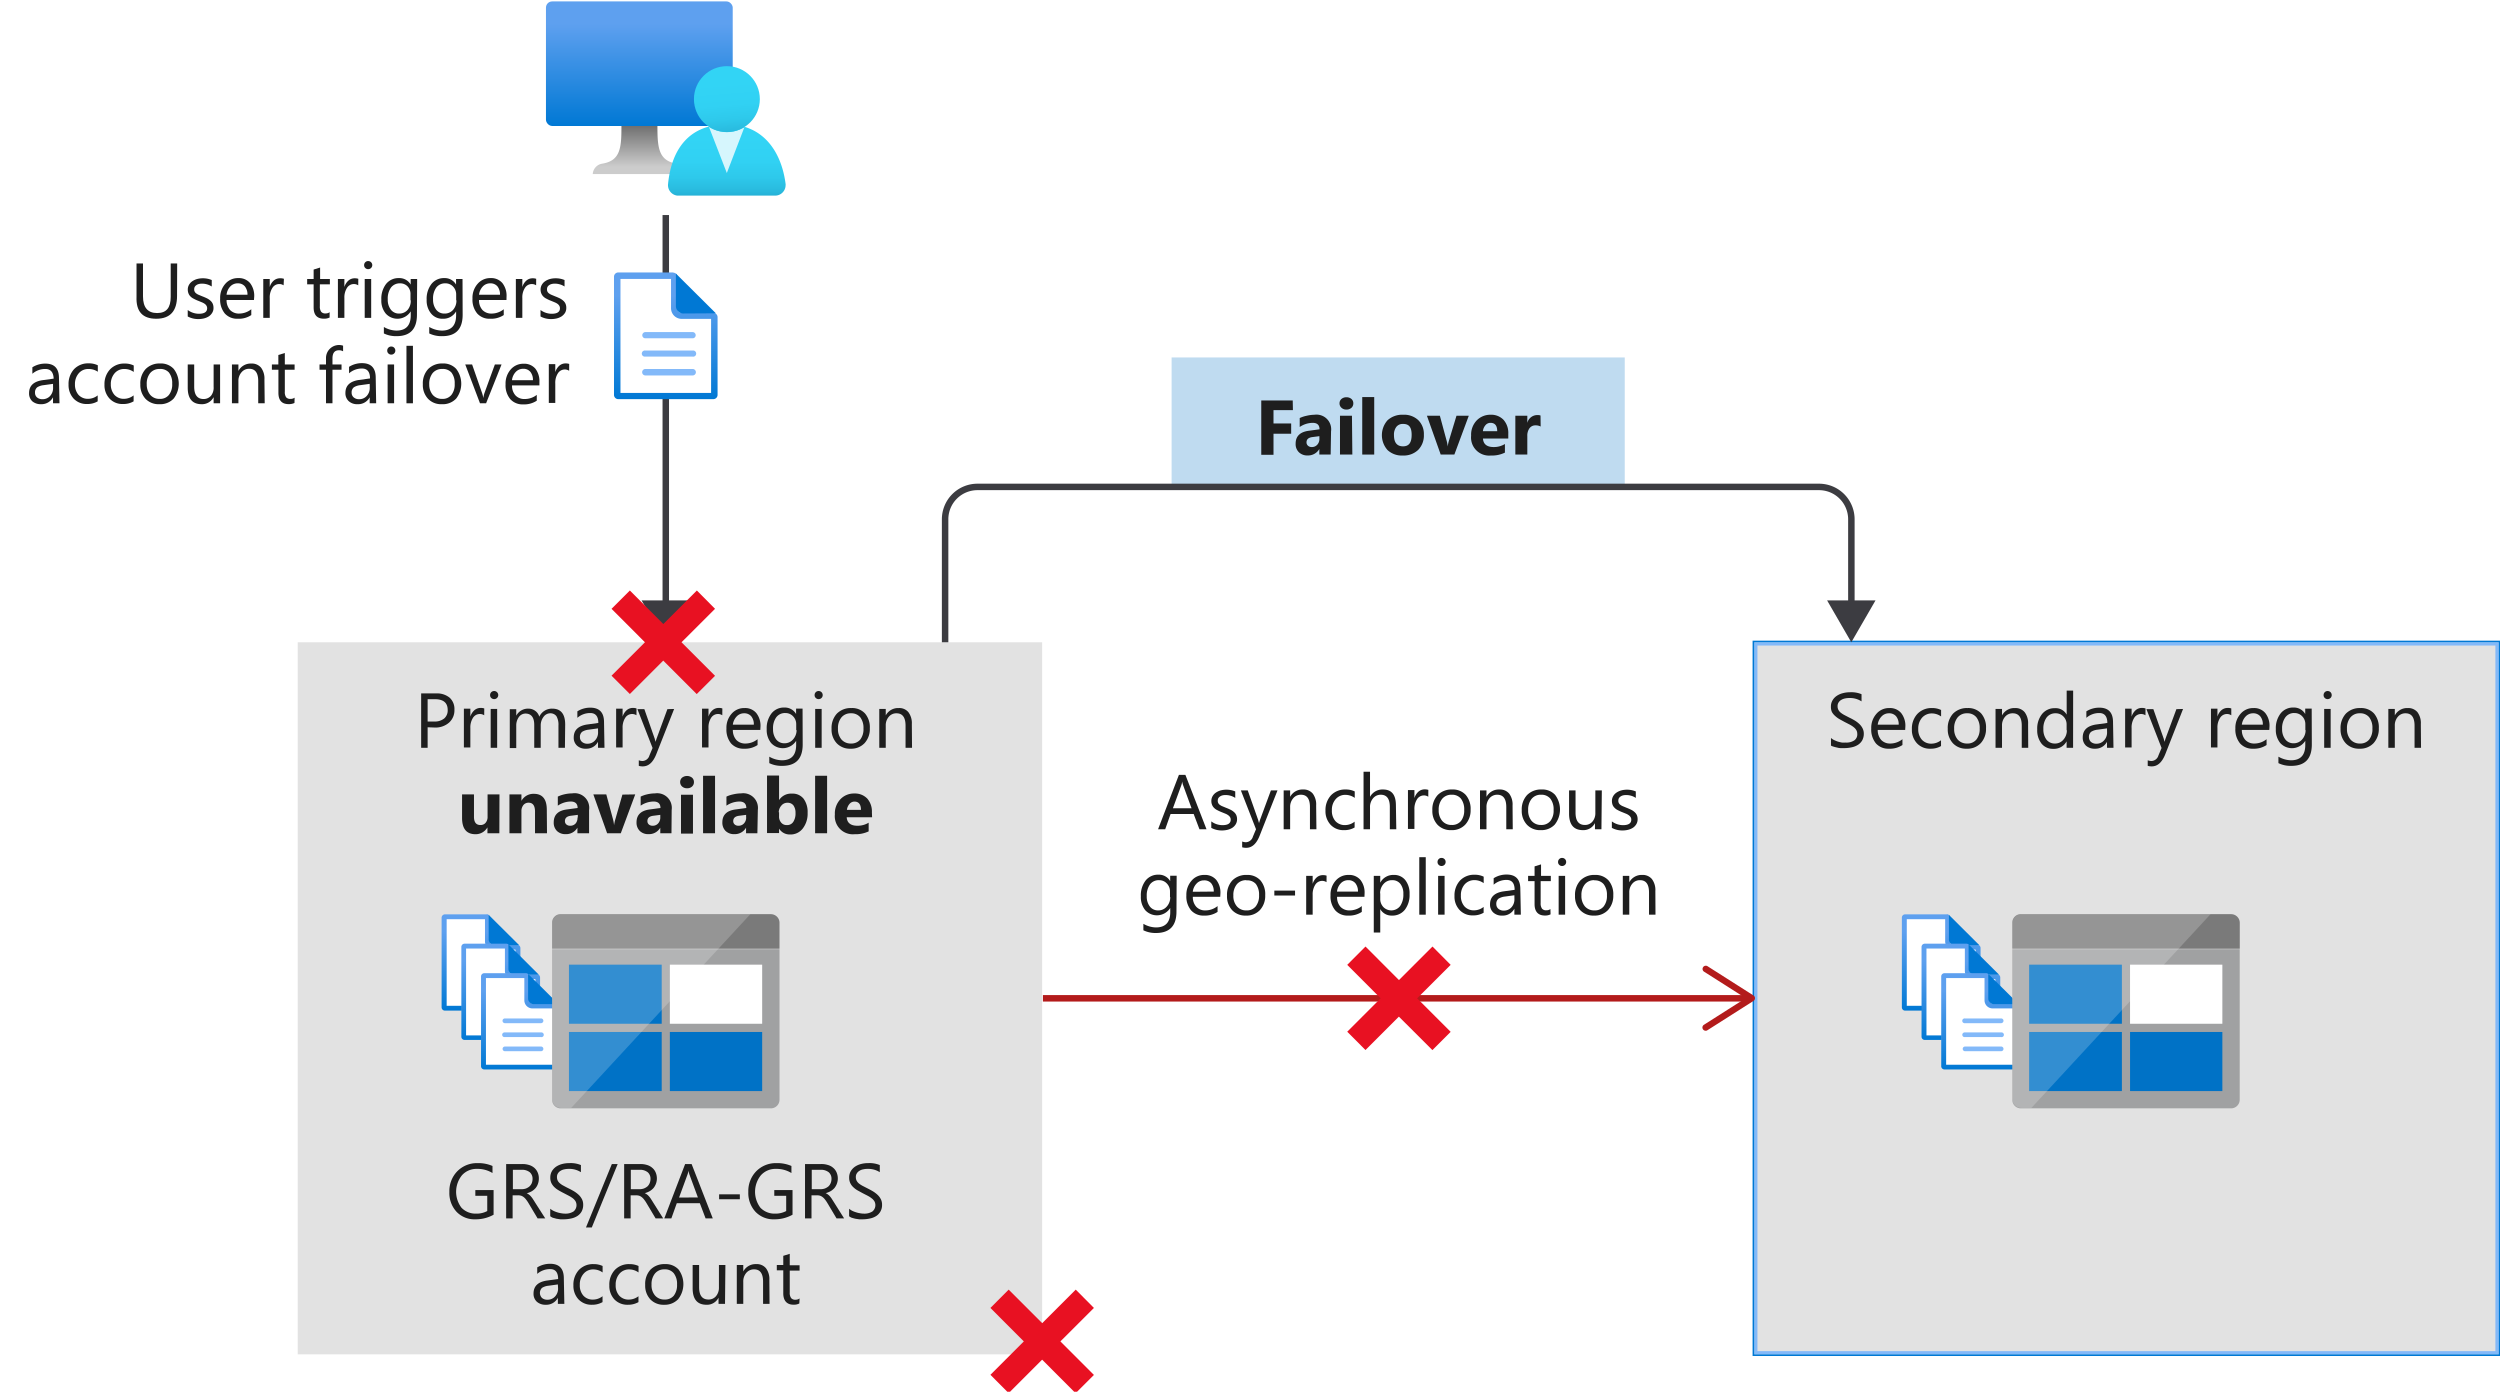 <svg xmlns="http://www.w3.org/2000/svg" xmlns:xlink="http://www.w3.org/1999/xlink" viewBox="0 0 386.2 215">
  <defs>
    <linearGradient id="linear-gradient" x1="98.76" y1="574.54" x2="98.76" y2="593.78" gradientTransform="matrix(1, 0, 0, -1, 0, 594)" gradientUnits="userSpaceOnUse">
      <stop offset="0" stop-color="#0078d4"/>
      <stop offset="0.82" stop-color="#5ea0ef"/>
    </linearGradient>
    <linearGradient id="linear-gradient-2" x1="98.77" y1="567.11" x2="98.77" y2="574.54" gradientTransform="matrix(1, 0, 0, -1, 0, 594)" gradientUnits="userSpaceOnUse">
      <stop offset="0.15" stop-color="#ccc"/>
      <stop offset="1" stop-color="#707070"/>
    </linearGradient>
    <linearGradient id="linear-gradient-3" x1="112.28" y1="576.13" x2="112.28" y2="561.06" gradientTransform="matrix(1, 0, 0, -1, 0, 594)" gradientUnits="userSpaceOnUse">
      <stop offset="0.22" stop-color="#32d4f5"/>
      <stop offset="0.47" stop-color="#31d1f3"/>
      <stop offset="0.63" stop-color="#2ec9eb"/>
      <stop offset="0.77" stop-color="#29bade"/>
      <stop offset="0.89" stop-color="#22a5cb"/>
      <stop offset="1" stop-color="#198ab3"/>
    </linearGradient>
    <linearGradient id="linear-gradient-4" x1="111.84" y1="584.22" x2="112.94" y2="570.53" xlink:href="#linear-gradient-3"/>
    <linearGradient id="linear-gradient-5" x1="74.31" y1="437.9" x2="74.31" y2="452.78" xlink:href="#linear-gradient"/>
    <linearGradient id="linear-gradient-6" x1="77.35" y1="433.34" x2="77.35" y2="448.22" xlink:href="#linear-gradient"/>
    <linearGradient id="linear-gradient-7" x1="80.39" y1="428.78" x2="80.39" y2="443.66" xlink:href="#linear-gradient"/>
    <linearGradient id="linear-gradient-8" x1="299.88" y1="437.9" x2="299.88" y2="452.78" xlink:href="#linear-gradient"/>
    <linearGradient id="linear-gradient-9" x1="302.92" y1="433.34" x2="302.92" y2="448.22" xlink:href="#linear-gradient"/>
    <linearGradient id="linear-gradient-10" x1="305.96" y1="428.78" x2="305.96" y2="443.66" xlink:href="#linear-gradient"/>
    <linearGradient id="linear-gradient-11" x1="102.85" y1="532.32" x2="102.85" y2="551.88" xlink:href="#linear-gradient"/>
  </defs>
  <title>4-failover-to-secondary</title>
  <g id="Shapes">
    <rect width="386.2" height="215" fill="#fff"/>
    <rect x="46.2" width="340" height="215" fill="#fff"/>
    <g>
      <rect x="271.24" y="99.47" width="114.5" height="109.5" fill="#fff"/>
      <rect x="271.24" y="99.47" width="114.5" height="109.5" fill="#3c3c41" opacity="0.15"/>
      <path d="M385.49,99.72v109h-114v-109h114m.5-.5H271v110H386v-110Z" fill="#83b9f9"/>
      <path d="M386,99.22v110H271v-110H386m.25-.25H270.74v110.5h115.5V99Z" fill="#0078d4"/>
    </g>
    <g>
      <rect x="45.99" y="99.22" width="115" height="110" fill="#fff"/>
      <rect x="45.99" y="99.22" width="115" height="110" fill="#3c3c41" opacity="0.15"/>
    </g>
    <g>
      <g>
        <rect x="84.34" y="0.22" width="28.85" height="19.24" rx="0.96" fill="url(#linear-gradient)"/>
        <path d="M104.56,25.29c-2.86-.45-3-2.52-3-5.83H96c0,3.31-.11,5.38-3,5.83a1.72,1.72,0,0,0-1.43,1.6H106A1.71,1.71,0,0,0,104.56,25.29Z" fill="url(#linear-gradient-2)"/>
      </g>
      <g>
        <path d="M119.74,30.22a1.62,1.62,0,0,0,1.62-1.61h0a.61.61,0,0,0,0-.19c-.65-5.08-3.53-9.21-9.08-9.21s-8.51,3.5-9.08,9.22a1.63,1.63,0,0,0,1.44,1.79h15.1Z" fill="url(#linear-gradient-3)"/>
        <path d="M112.28,20.41a5.09,5.09,0,0,1-2.76-.81l2.76,7.13L115,19.64A5,5,0,0,1,112.28,20.41Z" fill="#fff" opacity="0.8" style="isolation: isolate"/>
        <circle cx="112.29" cy="15.31" r="5.09" fill="url(#linear-gradient-4)"/>
      </g>
    </g>
    <g>
      <line x1="102.85" y1="33.22" x2="102.85" y2="93.84" fill="none" stroke="#3c3c41" stroke-miterlimit="10"/>
      <polygon points="99.11 92.75 102.85 99.22 106.59 92.75 99.11 92.75" fill="#3c3c41"/>
    </g>
    <g>
      <g>
        <g id="fd3ce364-0de3-4a49-9ae3-702f411d286b">
          <g>
            <g>
              <path d="M75.19,141.33H68.82a.5.5,0,0,0-.51.5v13.66a.5.5,0,0,0,.51.5h11a.5.5,0,0,0,.51-.5v-9a.5.5,0,0,0-.51-.5H76.15a.51.51,0,0,1-.5-.5h0v-3.62A.49.49,0,0,0,75.19,141.33Z" fill="#fff"/>
              <path d="M74.92,142v3.43a1.26,1.26,0,0,0,1.26,1.26h3.45v8.69H69V142h5.94m.26-.75H68.74a.52.52,0,0,0-.52.5h0v13.86a.51.51,0,0,0,.51.51H79.87a.52.52,0,0,0,.52-.5h0v-9.17a.51.51,0,0,0-.51-.51h-3.7a.5.5,0,0,1-.51-.5h0v-3.67A.51.51,0,0,0,75.19,141.22Z" fill="url(#linear-gradient-5)"/>
              <path d="M80.19,146l-4.7-4.67v3.78a.89.89,0,0,0,.89.89Z" fill="#0078d4"/>
            </g>
            <path d="M77.45,148.21H71.9a.36.36,0,1,0,0,.72h5.59a.36.36,0,1,0,0-.72Zm0,2.16H71.9a.36.36,0,0,0-.41.3.36.36,0,0,0,.3.42h5.7a.36.36,0,0,0,.41-.3.36.36,0,0,0-.3-.42h-.15Zm0,2.17H71.9a.37.37,0,0,0-.36.37.36.36,0,0,0,.36.36h5.59a.36.36,0,0,0,.36-.36.37.37,0,0,0-.36-.37h0Z" fill="#83b9f9"/>
          </g>
        </g>
        <g id="fd3ce364-0de3-4a49-9ae3-702f411d286b-2" data-name="fd3ce364-0de3-4a49-9ae3-702f411d286b">
          <g>
            <g>
              <path d="M78.23,145.89H71.86a.51.51,0,0,0-.51.5v13.66a.5.5,0,0,0,.51.5h11a.5.5,0,0,0,.5-.5v-9a.5.5,0,0,0-.5-.5H79.19a.49.49,0,0,1-.49-.5h0v-3.62A.5.5,0,0,0,78.23,145.89Z" fill="#fff"/>
              <path d="M78,146.53V150a1.26,1.26,0,0,0,1.26,1.26h3.45v8.69H72V146.53H78m.26-.75H71.78a.5.5,0,0,0-.51.5h0v13.86a.5.5,0,0,0,.5.51H82.92a.52.52,0,0,0,.51-.5h0V151a.51.51,0,0,0-.51-.51h-3.7a.5.5,0,0,1-.51-.5h0v-3.67A.51.51,0,0,0,78.23,145.78Z" fill="url(#linear-gradient-6)"/>
              <path d="M83.23,150.56l-4.69-4.67v3.78a.88.88,0,0,0,.88.89Z" fill="#0078d4"/>
            </g>
            <path d="M80.49,152.77H74.94a.36.36,0,0,0-.36.36.37.37,0,0,0,.36.37h5.59a.37.37,0,0,0,.36-.37.36.36,0,0,0-.36-.36Zm0,2.16H74.94a.36.36,0,0,0-.11.72h5.7a.36.36,0,1,0,.11-.72h-.15Zm0,2.17H74.94a.37.37,0,0,0-.36.37.36.36,0,0,0,.36.36h5.59a.36.36,0,0,0,.36-.36.37.37,0,0,0-.36-.37h0Z" fill="#83b9f9"/>
          </g>
        </g>
        <g id="fd3ce364-0de3-4a49-9ae3-702f411d286b-3" data-name="fd3ce364-0de3-4a49-9ae3-702f411d286b">
          <g>
            <g>
              <path d="M81.28,150.45H74.9a.5.5,0,0,0-.5.51v13.65a.5.5,0,0,0,.5.5h11a.5.5,0,0,0,.5-.5v-9a.5.5,0,0,0-.5-.51H82.23a.49.49,0,0,1-.49-.5h0V151A.5.5,0,0,0,81.28,150.45Z" fill="#fff"/>
              <path d="M81,151.09v3.43a1.25,1.25,0,0,0,1.26,1.26h3.45v8.7H75.07V151.09H81m.27-.75H74.82a.5.5,0,0,0-.51.5h0v13.87a.5.5,0,0,0,.5.5H86a.5.5,0,0,0,.51-.5h0v-9.18A.51.51,0,0,0,86,155H82.26a.5.5,0,0,1-.51-.5h0v-3.67A.51.51,0,0,0,81.28,150.34Z" fill="url(#linear-gradient-7)"/>
              <path d="M86.28,155.12l-4.7-4.67v3.79a.87.87,0,0,0,.88.88Z" fill="#0078d4"/>
            </g>
            <path d="M83.54,157.33H78a.36.36,0,0,0-.37.36.37.37,0,0,0,.36.37h5.59a.37.37,0,0,0,.36-.37.36.36,0,0,0-.36-.36Zm0,2.16H78a.37.37,0,0,0-.42.31.36.36,0,0,0,.3.41h5.7a.36.36,0,0,0,.42-.3.37.37,0,0,0-.31-.42h-.14Zm0,2.18H78a.36.36,0,1,0,0,.72h5.58a.36.36,0,0,0,0-.72h0Z" fill="#83b9f9"/>
          </g>
        </g>
      </g>
      <g>
        <path d="M85.29,169.89a1.32,1.32,0,0,0,1.26,1.33h32.53a1.34,1.34,0,0,0,1.34-1.33V146.63H85.29Z" fill="#a0a1a2"/>
        <path d="M119.08,141.22H86.55a1.32,1.32,0,0,0-1.26,1.34v4h35.13v-4a1.34,1.34,0,0,0-1.34-1.34" fill="#7a7a7a"/>
        <rect x="87.89" y="149.02" width="14.33" height="9.13" fill="#0072c6"/>
        <rect x="87.89" y="159.42" width="14.33" height="9.13" fill="#0072c6"/>
        <rect x="103.48" y="149.02" width="14.26" height="9.13" fill="#fff"/>
        <rect x="103.48" y="159.42" width="14.26" height="9.13" fill="#0072c6"/>
        <path d="M86.69,141.22a1.41,1.41,0,0,0-1.4,1.41v27.12a1.4,1.4,0,0,0,1.4,1.4h1.55l27.68-29.93Z" fill="#fff" opacity="0.2" style="isolation: isolate"/>
      </g>
    </g>
    <g>
      <g>
        <g id="fd3ce364-0de3-4a49-9ae3-702f411d286b-4" data-name="fd3ce364-0de3-4a49-9ae3-702f411d286b">
          <g>
            <g>
              <path d="M300.76,141.33h-6.37a.5.5,0,0,0-.51.5v13.66a.5.5,0,0,0,.51.5h11a.5.5,0,0,0,.5-.5v-9a.5.5,0,0,0-.5-.5h-3.65a.51.51,0,0,1-.5-.5h0v-3.62A.49.49,0,0,0,300.76,141.33Z" fill="#fff"/>
              <path d="M300.49,142v3.43a1.26,1.26,0,0,0,1.26,1.26h3.45v8.69H294.56V142h5.94m.26-.75h-6.45a.5.5,0,0,0-.51.5h0v13.86a.5.5,0,0,0,.5.51h11.14a.52.52,0,0,0,.52-.5h0v-9.17a.51.51,0,0,0-.51-.51h-3.7a.5.5,0,0,1-.51-.5h0v-3.67A.51.51,0,0,0,300.76,141.22Z" fill="url(#linear-gradient-8)"/>
              <path d="M305.76,146l-4.69-4.67v3.78a.88.88,0,0,0,.88.89Z" fill="#0078d4"/>
            </g>
            <path d="M303,148.21h-5.55a.36.36,0,1,0,0,.72h5.59a.36.36,0,1,0,0-.72Zm0,2.16h-5.55a.36.36,0,0,0-.41.3.36.36,0,0,0,.3.42h5.7a.38.38,0,0,0,.42-.3.37.37,0,0,0-.31-.42H303Zm0,2.17h-5.55a.37.37,0,0,0-.36.37.36.36,0,0,0,.36.36h5.59a.36.36,0,0,0,.36-.36.37.37,0,0,0-.36-.37h0Z" fill="#83b9f9"/>
          </g>
        </g>
        <g id="fd3ce364-0de3-4a49-9ae3-702f411d286b-5" data-name="fd3ce364-0de3-4a49-9ae3-702f411d286b">
          <g>
            <g>
              <path d="M303.8,145.89h-6.37a.51.51,0,0,0-.51.5v13.66a.5.5,0,0,0,.51.5h11a.5.5,0,0,0,.5-.5v-9a.5.5,0,0,0-.5-.5h-3.65a.49.49,0,0,1-.49-.5h0v-3.62A.5.5,0,0,0,303.8,145.89Z" fill="#fff"/>
              <path d="M303.53,146.53V150a1.26,1.26,0,0,0,1.26,1.26h3.45v8.69H297.6V146.53h5.94m.26-.75h-6.45a.5.5,0,0,0-.51.5h0v13.86a.5.5,0,0,0,.5.51h11.15a.51.51,0,0,0,.51-.5h0V151a.51.51,0,0,0-.51-.51h-3.7a.5.5,0,0,1-.51-.5h0v-3.67A.51.51,0,0,0,303.8,145.78Z" fill="url(#linear-gradient-9)"/>
              <path d="M308.81,150.56l-4.7-4.67v3.78a.88.88,0,0,0,.88.89Z" fill="#0078d4"/>
            </g>
            <path d="M306.06,152.77h-5.55a.36.36,0,0,0-.36.36.37.37,0,0,0,.36.37h5.59a.37.37,0,0,0,.36-.37.36.36,0,0,0-.36-.36Zm0,2.16h-5.55a.36.36,0,0,0-.11.72h5.7a.36.36,0,1,0,.11-.72h-.15Zm0,2.17h-5.55a.37.37,0,0,0-.36.37.36.36,0,0,0,.36.36h5.59a.36.36,0,0,0,.36-.36.37.37,0,0,0-.36-.37h0Z" fill="#83b9f9"/>
          </g>
        </g>
        <g id="fd3ce364-0de3-4a49-9ae3-702f411d286b-6" data-name="fd3ce364-0de3-4a49-9ae3-702f411d286b">
          <g>
            <g>
              <path d="M306.85,150.45h-6.38a.5.5,0,0,0-.5.51v13.65a.5.5,0,0,0,.5.5h11a.5.5,0,0,0,.5-.5v-9a.5.5,0,0,0-.5-.51H307.8a.49.49,0,0,1-.49-.5h0V151A.5.5,0,0,0,306.85,150.45Z" fill="#fff"/>
              <path d="M306.57,151.09v3.43a1.25,1.25,0,0,0,1.26,1.26h3.45v8.7H300.64V151.09h5.94m.27-.75h-6.46a.5.5,0,0,0-.51.5h0v13.87a.5.5,0,0,0,.5.5h11.15a.5.5,0,0,0,.51-.5h0v-9.18a.51.51,0,0,0-.5-.51h-3.71a.5.5,0,0,1-.51-.5h0v-3.67A.51.51,0,0,0,306.85,150.34Z" fill="url(#linear-gradient-10)"/>
              <path d="M311.85,155.12l-4.7-4.67v3.79a.87.87,0,0,0,.88.88Z" fill="#0078d4"/>
            </g>
            <path d="M309.11,157.33h-5.55a.37.37,0,1,0,0,.73h5.58a.37.37,0,0,0,.36-.37.36.36,0,0,0-.36-.36Zm0,2.16h-5.55a.37.37,0,0,0-.42.31.36.36,0,0,0,.3.41h5.7a.36.36,0,0,0,.42-.3.37.37,0,0,0-.31-.42h-.14Zm0,2.18h-5.55a.36.36,0,1,0,0,.72h5.58a.36.36,0,1,0,0-.72h0Z" fill="#83b9f9"/>
          </g>
        </g>
      </g>
      <g>
        <path d="M310.86,169.89a1.32,1.32,0,0,0,1.26,1.33h32.53a1.34,1.34,0,0,0,1.34-1.33V146.63H310.86Z" fill="#a0a1a2"/>
        <path d="M344.65,141.22H312.12a1.32,1.32,0,0,0-1.26,1.34v4H346v-4a1.34,1.34,0,0,0-1.34-1.34" fill="#7a7a7a"/>
        <rect x="313.46" y="149.02" width="14.33" height="9.13" fill="#0072c6"/>
        <rect x="313.46" y="159.42" width="14.33" height="9.13" fill="#0072c6"/>
        <rect x="329.05" y="149.02" width="14.26" height="9.13" fill="#fff"/>
        <rect x="329.05" y="159.42" width="14.26" height="9.13" fill="#0072c6"/>
        <path d="M312.26,141.22a1.41,1.41,0,0,0-1.4,1.41v27.12a1.4,1.4,0,0,0,1.4,1.4h1.55l27.68-29.93Z" fill="#fff" opacity="0.2" style="isolation: isolate"/>
      </g>
    </g>
    <g id="fd3ce364-0de3-4a49-9ae3-702f411d286b-7" data-name="fd3ce364-0de3-4a49-9ae3-702f411d286b">
      <g>
        <g>
          <path d="M104,42.26H95.63a.65.65,0,0,0-.66.66v18a.65.65,0,0,0,.66.66h14.44a.65.65,0,0,0,.66-.66V49a.66.66,0,0,0-.66-.67h-4.79a.66.66,0,0,1-.66-.65h0V42.92A.64.64,0,0,0,104,42.26Z" fill="#fff"/>
          <path d="M103.66,43.09v4.52a1.65,1.65,0,0,0,1.65,1.65h4.54V60.7h-14V43.09h7.82m.35-1H95.53a.66.66,0,0,0-.68.65h0V61a.66.66,0,0,0,.67.66h14.65a.66.66,0,0,0,.68-.65h0V49a.67.67,0,0,0-.66-.67h-4.88a.65.65,0,0,1-.66-.66h0V42.78A.66.66,0,0,0,104,42.12Z" fill="url(#linear-gradient-11)"/>
          <path d="M110.59,48.4l-6.18-6.14v5a1.17,1.17,0,0,0,1.17,1.17Z" fill="#0078d4"/>
        </g>
        <path d="M107,51.3h-7.3a.49.49,0,0,0-.48.48.47.47,0,0,0,.48.48H107a.47.47,0,0,0,.47-.48.48.48,0,0,0-.47-.48Zm0,2.85h-7.3a.48.48,0,0,0-.55.4.47.47,0,0,0,.4.54H107a.46.46,0,0,0,.54-.39.48.48,0,0,0-.39-.55H107ZM107,57h-7.3a.48.48,0,1,0,0,1H107a.48.48,0,1,0,0-1H107Z" fill="#83b9f9"/>
      </g>
    </g>
    <g>
      <line x1="161.11" y1="154.22" x2="269.91" y2="154.22" fill="none" stroke="#b31b1b" stroke-miterlimit="10"/>
      <path d="M263.07,159a.5.5,0,0,1,.15-.69l6.46-4.11-6.46-4.11a.5.5,0,0,1,.54-.84l7.12,4.53a.5.5,0,0,1,0,.84l-7.12,4.53a.43.43,0,0,1-.27.08A.51.51,0,0,1,263.07,159Z" fill="#b31b1b"/>
    </g>
    <polygon points="110.46 94.05 107.65 91.22 102.47 96.4 97.3 91.22 94.47 94.05 99.63 99.22 94.47 104.38 97.3 107.21 102.46 102.05 107.63 107.22 110.46 104.4 105.28 99.22 110.46 94.05" fill="#e81122"/>
    <polygon points="168.99 202.05 166.18 199.22 161 204.4 155.82 199.22 153 202.05 158.16 207.22 153 212.38 155.82 215.21 160.99 210.04 166.16 215.22 168.99 212.4 163.81 207.22 168.99 202.05" fill="#e81122"/>
    <polygon points="224.1 149.05 221.29 146.22 216.11 151.4 210.94 146.22 208.12 149.05 213.28 154.22 208.12 159.38 210.94 162.21 216.1 157.05 221.28 162.22 224.1 159.4 218.92 154.22 224.1 149.05" fill="#e81122"/>
    <g>
      <rect x="180.99" y="55.22" width="70" height="20" fill="#fff"/>
      <rect x="180.99" y="55.22" width="70" height="20" fill="#0072c6" opacity="0.25"/>
    </g>
    <g>
      <path d="M146,99.22v-19a5,5,0,0,1,5-5H281a5,5,0,0,1,5,5V93.84" fill="none" stroke="#3c3c41" stroke-miterlimit="10"/>
      <polygon points="282.25 92.75 285.99 99.22 289.73 92.75 282.25 92.75" fill="#3c3c41"/>
    </g>
  </g>
  <g id="Text">
    <g>
      <path d="M27.35,45.71q0,3.52-3.2,3.53t-3.06-3.4V40.7h1v5.08c0,1.72.73,2.58,2.18,2.58s2.1-.83,2.1-2.5V40.7h1Z" fill="#1e1e1e"/>
      <path d="M29,48.89v-1a2.9,2.9,0,0,0,1.73.58c.84,0,1.27-.29,1.27-.85a.72.72,0,0,0-.11-.4,1,1,0,0,0-.29-.3,2.27,2.27,0,0,0-.44-.23l-.53-.22a5.16,5.16,0,0,1-.7-.32,1.79,1.79,0,0,1-.51-.36,1.26,1.26,0,0,1-.3-.46,1.57,1.57,0,0,1-.11-.6,1.45,1.45,0,0,1,.2-.75,1.65,1.65,0,0,1,.51-.54,2.51,2.51,0,0,1,.74-.34,3.41,3.41,0,0,1,.85-.11,3.46,3.46,0,0,1,1.4.27v1a2.74,2.74,0,0,0-1.53-.44,1.75,1.75,0,0,0-.48.06,1.11,1.11,0,0,0-.38.18.85.85,0,0,0-.24.26.82.82,0,0,0-.08.35.74.74,0,0,0,.33.67,1.67,1.67,0,0,0,.4.22l.53.22c.27.1.51.21.72.31a2.44,2.44,0,0,1,.54.37,1.38,1.38,0,0,1,.34.46,1.54,1.54,0,0,1,.12.63,1.38,1.38,0,0,1-.2.77,1.7,1.7,0,0,1-.52.55,2.49,2.49,0,0,1-.76.32,3.68,3.68,0,0,1-.89.1A3.41,3.41,0,0,1,29,48.89Z" fill="#1e1e1e"/>
      <path d="M39.23,46.34H35a2.28,2.28,0,0,0,.54,1.55,1.89,1.89,0,0,0,1.42.55,3,3,0,0,0,1.86-.67v.9a3.47,3.47,0,0,1-2.09.57,2.56,2.56,0,0,1-2-.81,3.37,3.37,0,0,1-.72-2.3,3.25,3.25,0,0,1,.79-2.28,2.55,2.55,0,0,1,2-.89,2.26,2.26,0,0,1,1.83.77,3.2,3.2,0,0,1,.64,2.11Zm-1-.81a2,2,0,0,0-.41-1.3,1.38,1.38,0,0,0-1.09-.46,1.54,1.54,0,0,0-1.16.49A2.15,2.15,0,0,0,35,45.53Z" fill="#1e1e1e"/>
      <path d="M43.81,44.08a1.16,1.16,0,0,0-.72-.2,1.23,1.23,0,0,0-1,.58,2.68,2.68,0,0,0-.42,1.59V49.1h-1v-6h1v1.24h0a2.08,2.08,0,0,1,.62-1,1.49,1.49,0,0,1,1-.35,1.65,1.65,0,0,1,.57.08Z" fill="#1e1e1e"/>
      <path d="M50.92,49.05a1.87,1.87,0,0,1-.89.18c-1.05,0-1.58-.58-1.58-1.75V43.92h-1V43.1h1V41.64l1-.31V43.1h1.51v.82H49.41v3.39a1.39,1.39,0,0,0,.21.86.82.82,0,0,0,.68.25,1,1,0,0,0,.62-.19Z" fill="#1e1e1e"/>
      <path d="M55.34,44.08a1.18,1.18,0,0,0-.73-.2,1.25,1.25,0,0,0-1,.58,2.75,2.75,0,0,0-.41,1.59V49.1h-1v-6h1v1.24h0a2.17,2.17,0,0,1,.63-1,1.46,1.46,0,0,1,.94-.35,1.75,1.75,0,0,1,.58.08Z" fill="#1e1e1e"/>
      <path d="M56.87,41.58a.6.6,0,0,1-.44-.18.57.57,0,0,1-.18-.44.61.61,0,0,1,.18-.45.6.6,0,0,1,.44-.18.61.61,0,0,1,.45.18.62.62,0,0,1,0,.89A.61.61,0,0,1,56.87,41.58Zm.47,7.52h-1v-6h1Z" fill="#1e1e1e"/>
      <path d="M64.41,48.62q0,3.32-3.17,3.31a4.23,4.23,0,0,1-1.94-.42v-1a4,4,0,0,0,1.93.56c1.48,0,2.22-.79,2.22-2.36V48.1h0a2.43,2.43,0,0,1-3.86.34,3.14,3.14,0,0,1-.68-2.14,3.73,3.73,0,0,1,.73-2.43,2.44,2.44,0,0,1,2-.91,2,2,0,0,1,1.8,1h0V43.1h1Zm-1-2.23v-.88A1.7,1.7,0,0,0,63,44.28a1.58,1.58,0,0,0-1.2-.51,1.7,1.7,0,0,0-1.4.65,2.93,2.93,0,0,0-.5,1.81,2.51,2.51,0,0,0,.48,1.61,1.57,1.57,0,0,0,1.28.6,1.7,1.7,0,0,0,1.32-.58A2.12,2.12,0,0,0,63.45,46.39Z" fill="#1e1e1e"/>
      <path d="M71.47,48.62q0,3.32-3.16,3.31a4.31,4.31,0,0,1-2-.42v-1a4.06,4.06,0,0,0,1.94.56c1.47,0,2.21-.79,2.21-2.36V48.1h0a2.26,2.26,0,0,1-2.06,1.14,2.22,2.22,0,0,1-1.8-.8,3.15,3.15,0,0,1-.69-2.14,3.73,3.73,0,0,1,.74-2.43,2.44,2.44,0,0,1,2-.91,2,2,0,0,1,1.8,1h0V43.1h1Zm-1-2.23v-.88A1.73,1.73,0,0,0,70,44.28a1.58,1.58,0,0,0-1.2-.51,1.68,1.68,0,0,0-1.4.65,2.86,2.86,0,0,0-.5,1.81,2.51,2.51,0,0,0,.48,1.61,1.56,1.56,0,0,0,1.28.6A1.7,1.7,0,0,0,70,47.86,2.16,2.16,0,0,0,70.51,46.39Z" fill="#1e1e1e"/>
      <path d="M78.24,46.34H74a2.23,2.23,0,0,0,.53,1.55,1.89,1.89,0,0,0,1.42.55,3,3,0,0,0,1.87-.67v.9a3.53,3.53,0,0,1-2.1.57,2.53,2.53,0,0,1-2-.81,3.33,3.33,0,0,1-.73-2.3,3.25,3.25,0,0,1,.79-2.28,2.55,2.55,0,0,1,2-.89,2.26,2.26,0,0,1,1.83.77,3.15,3.15,0,0,1,.64,2.11Zm-1-.81a2,2,0,0,0-.4-1.3,1.4,1.4,0,0,0-1.1-.46,1.54,1.54,0,0,0-1.16.49A2.21,2.21,0,0,0,74,45.53Z" fill="#1e1e1e"/>
      <path d="M82.82,44.08a1.14,1.14,0,0,0-.72-.2,1.24,1.24,0,0,0-1,.58,2.68,2.68,0,0,0-.41,1.59V49.1h-1v-6h1v1.24h0a2.09,2.09,0,0,1,.63-1,1.44,1.44,0,0,1,.94-.35,1.65,1.65,0,0,1,.57.08Z" fill="#1e1e1e"/>
      <path d="M83.5,48.89v-1a2.9,2.9,0,0,0,1.73.58c.85,0,1.27-.29,1.27-.85a.72.72,0,0,0-.11-.4,1,1,0,0,0-.29-.3,2.27,2.27,0,0,0-.44-.23l-.53-.22a5.16,5.16,0,0,1-.7-.32,1.79,1.79,0,0,1-.51-.36,1.41,1.41,0,0,1-.3-.46,1.57,1.57,0,0,1-.11-.6,1.45,1.45,0,0,1,.2-.75,1.65,1.65,0,0,1,.51-.54,2.51,2.51,0,0,1,.74-.34,3.41,3.41,0,0,1,.85-.11,3.46,3.46,0,0,1,1.4.27v1a2.74,2.74,0,0,0-1.53-.44,1.75,1.75,0,0,0-.48.06,1.11,1.11,0,0,0-.38.18.85.85,0,0,0-.24.26.82.82,0,0,0-.08.35.74.74,0,0,0,.33.67,1.89,1.89,0,0,0,.4.22l.53.22c.27.1.51.21.72.31a2.44,2.44,0,0,1,.54.37,1.38,1.38,0,0,1,.34.46,1.54,1.54,0,0,1,.12.63,1.47,1.47,0,0,1-.19.77,1.85,1.85,0,0,1-.53.55,2.54,2.54,0,0,1-.75.32,3.82,3.82,0,0,1-.9.1A3.41,3.41,0,0,1,83.5,48.89Z" fill="#1e1e1e"/>
      <path d="M9.19,62.3h-1v-.93h0a2,2,0,0,1-1.85,1.07A2,2,0,0,1,5,62a1.65,1.65,0,0,1-.51-1.26c0-1.12.66-1.77,2-2l1.8-.25Q8.23,57,7,57a3,3,0,0,0-2,.74v-1a3.68,3.68,0,0,1,2-.57c1.41,0,2.11.75,2.11,2.24Zm-1-3-1.44.2a2.3,2.3,0,0,0-1,.33,1,1,0,0,0-.34.84.92.92,0,0,0,.31.72,1.25,1.25,0,0,0,.84.28,1.56,1.56,0,0,0,1.18-.5,1.8,1.8,0,0,0,.46-1.27Z" fill="#1e1e1e"/>
      <path d="M15.09,62a3.07,3.07,0,0,1-1.64.41,2.71,2.71,0,0,1-2.07-.83,3.06,3.06,0,0,1-.79-2.17,3.36,3.36,0,0,1,.85-2.38,3,3,0,0,1,2.27-.9,3.13,3.13,0,0,1,1.4.3v1A2.49,2.49,0,0,0,13.68,57a1.92,1.92,0,0,0-1.51.66,2.52,2.52,0,0,0-.59,1.73A2.39,2.39,0,0,0,12.13,61a1.94,1.94,0,0,0,1.49.61,2.39,2.39,0,0,0,1.47-.53Z" fill="#1e1e1e"/>
      <path d="M20.64,62a3.1,3.1,0,0,1-1.64.41,2.68,2.68,0,0,1-2.07-.83,3,3,0,0,1-.79-2.17A3.32,3.32,0,0,1,17,57.06a3,3,0,0,1,2.27-.9,3.09,3.09,0,0,1,1.39.3v1A2.47,2.47,0,0,0,19.22,57a1.93,1.93,0,0,0-1.51.66,2.52,2.52,0,0,0-.59,1.73A2.39,2.39,0,0,0,17.68,61a1.92,1.92,0,0,0,1.48.61,2.42,2.42,0,0,0,1.48-.53Z" fill="#1e1e1e"/>
      <path d="M24.6,62.44a2.79,2.79,0,0,1-2.13-.84,3.15,3.15,0,0,1-.79-2.23A3.26,3.26,0,0,1,22.51,57a3,3,0,0,1,2.23-.85,2.69,2.69,0,0,1,2.09.83,3.75,3.75,0,0,1,0,4.59A2.85,2.85,0,0,1,24.6,62.44ZM24.67,57a1.84,1.84,0,0,0-1.47.63,2.59,2.59,0,0,0-.53,1.74A2.46,2.46,0,0,0,23.21,61a1.85,1.85,0,0,0,1.46.62A1.73,1.73,0,0,0,26.1,61a2.57,2.57,0,0,0,.5-1.71,2.65,2.65,0,0,0-.5-1.74A1.76,1.76,0,0,0,24.67,57Z" fill="#1e1e1e"/>
      <path d="M34,62.3H33v-.95h0a2,2,0,0,1-1.85,1.09c-1.43,0-2.15-.85-2.15-2.55V56.3h1v3.44c0,1.26.48,1.9,1.45,1.9a1.49,1.49,0,0,0,1.16-.52A2,2,0,0,0,33,59.76V56.3h1Z" fill="#1e1e1e"/>
      <path d="M40.89,62.3h-1V58.88c0-1.27-.46-1.91-1.39-1.91a1.5,1.5,0,0,0-1.19.54,2,2,0,0,0-.48,1.37V62.3h-1v-6h1v1h0a2.16,2.16,0,0,1,2-1.14,1.85,1.85,0,0,1,1.5.64,2.82,2.82,0,0,1,.52,1.84Z" fill="#1e1e1e"/>
      <path d="M45.49,62.25a2,2,0,0,1-.9.18c-1.05,0-1.58-.58-1.58-1.75V57.12H42V56.3h1V54.84l1-.31V56.3h1.51v.82H44v3.39a1.4,1.4,0,0,0,.2.86.82.82,0,0,0,.68.25,1,1,0,0,0,.63-.19Z" fill="#1e1e1e"/>
      <path d="M53,54.27a1.22,1.22,0,0,0-.64-.16c-.67,0-1,.42-1,1.27v.92h1.4v.82h-1.4V62.3h-1V57.12h-1V56.3h1v-1A2,2,0,0,1,51,53.84,2,2,0,0,1,53,53.4Z" fill="#1e1e1e"/>
      <path d="M58.11,62.3h-1v-.93h0a2,2,0,0,1-1.84,1.07,1.93,1.93,0,0,1-1.4-.47,1.65,1.65,0,0,1-.51-1.26c0-1.12.66-1.77,2-2l1.8-.25c0-1-.41-1.53-1.24-1.53a3,3,0,0,0-2,.74v-1a3.68,3.68,0,0,1,2-.57c1.41,0,2.12.75,2.12,2.24Zm-1-3-1.45.2a2.35,2.35,0,0,0-1,.33,1,1,0,0,0-.34.84.93.93,0,0,0,.32.72,1.22,1.22,0,0,0,.83.28,1.55,1.55,0,0,0,1.18-.5,1.81,1.81,0,0,0,.47-1.27Z" fill="#1e1e1e"/>
      <path d="M60.41,54.78A.6.6,0,0,1,60,54.6a.57.57,0,0,1-.18-.44.61.61,0,0,1,.18-.45.6.6,0,0,1,.44-.18.62.62,0,0,1,.63.63.6.6,0,0,1-.18.44A.61.61,0,0,1,60.41,54.78Zm.47,7.52h-1v-6h1Z" fill="#1e1e1e"/>
      <path d="M63.79,62.3h-1V53.42h1Z" fill="#1e1e1e"/>
      <path d="M68.24,62.44a2.76,2.76,0,0,1-2.12-.84,3.11,3.11,0,0,1-.8-2.23A3.26,3.26,0,0,1,66.15,57a3,3,0,0,1,2.23-.85,2.69,2.69,0,0,1,2.09.83,3.75,3.75,0,0,1,0,4.59A2.83,2.83,0,0,1,68.24,62.44ZM68.31,57a1.84,1.84,0,0,0-1.47.63,2.64,2.64,0,0,0-.53,1.74A2.46,2.46,0,0,0,66.85,61a1.85,1.85,0,0,0,1.46.62A1.73,1.73,0,0,0,69.74,61a2.57,2.57,0,0,0,.5-1.71,2.65,2.65,0,0,0-.5-1.74A1.76,1.76,0,0,0,68.31,57Z" fill="#1e1e1e"/>
      <path d="M77.48,56.3l-2.39,6h-.94l-2.28-6h1.06l1.52,4.36a4.27,4.27,0,0,1,.21.84h0a4.38,4.38,0,0,1,.19-.81l1.6-4.39Z" fill="#1e1e1e"/>
      <path d="M83.33,59.54H79.1a2.19,2.19,0,0,0,.54,1.55,1.85,1.85,0,0,0,1.41.55A3,3,0,0,0,82.92,61v.9a3.52,3.52,0,0,1-2.09.57,2.54,2.54,0,0,1-2-.81,3.33,3.33,0,0,1-.73-2.3,3.29,3.29,0,0,1,.79-2.28,2.56,2.56,0,0,1,2-.89,2.26,2.26,0,0,1,1.82.77A3.15,3.15,0,0,1,83.33,59Zm-1-.81a2,2,0,0,0-.4-1.29,1.38,1.38,0,0,0-1.1-.47,1.56,1.56,0,0,0-1.16.49,2.21,2.21,0,0,0-.58,1.27Z" fill="#1e1e1e"/>
      <path d="M87.92,57.28a1.18,1.18,0,0,0-.73-.2,1.25,1.25,0,0,0-1,.58,2.68,2.68,0,0,0-.41,1.59v3h-1v-6h1v1.24h0a2.17,2.17,0,0,1,.63-1,1.44,1.44,0,0,1,.94-.35,1.75,1.75,0,0,1,.58.08Z" fill="#1e1e1e"/>
    </g>
    <g>
      <path d="M76.25,187.65a5.67,5.67,0,0,1-2.81.71,3.82,3.82,0,0,1-2.91-1.16,4.26,4.26,0,0,1-1.11-3.07,4.37,4.37,0,0,1,1.23-3.2,4.24,4.24,0,0,1,3.13-1.25,5.42,5.42,0,0,1,2.3.44v1.09a4.4,4.4,0,0,0-2.41-.64,3,3,0,0,0-2.32,1,4.07,4.07,0,0,0-.06,5,3,3,0,0,0,2.27.91,3.43,3.43,0,0,0,1.71-.4v-2.35H73.43v-.89h2.82Z" fill="#1e1e1e"/>
      <path d="M84.23,188.22H83.05l-1.4-2.35a4.9,4.9,0,0,0-.38-.56,1.92,1.92,0,0,0-.37-.38,1.36,1.36,0,0,0-.41-.22,1.88,1.88,0,0,0-.49-.06h-.81v3.57h-1v-8.4h2.51a3.31,3.31,0,0,1,1,.14,2.23,2.23,0,0,1,.81.42,2,2,0,0,1,.53.7,2.25,2.25,0,0,1,.2,1,2.28,2.28,0,0,1-.14.8,2,2,0,0,1-.37.66,2.37,2.37,0,0,1-.59.49,3.35,3.35,0,0,1-.77.31v0a1.81,1.81,0,0,1,.66.5,2.75,2.75,0,0,1,.28.37c.09.14.2.3.31.49Zm-5-7.51v3h1.33a2.17,2.17,0,0,0,.69-.11,1.93,1.93,0,0,0,.54-.32,1.57,1.57,0,0,0,.36-.51,1.87,1.87,0,0,0,.12-.68,1.31,1.31,0,0,0-.43-1,1.89,1.89,0,0,0-1.27-.38Z" fill="#1e1e1e"/>
      <path d="M85,187.88v-1.16a2.23,2.23,0,0,0,.48.32,3.69,3.69,0,0,0,.58.23,3.5,3.5,0,0,0,.62.15,3.07,3.07,0,0,0,.57.06,2.29,2.29,0,0,0,1.36-.34,1.26,1.26,0,0,0,.3-1.56,1.76,1.76,0,0,0-.41-.46,4.57,4.57,0,0,0-.63-.4l-.77-.4c-.3-.15-.57-.3-.82-.45a3.2,3.2,0,0,1-.67-.51,2.26,2.26,0,0,1-.44-.62,1.91,1.91,0,0,1-.16-.82,1.93,1.93,0,0,1,.25-1,2.32,2.32,0,0,1,.66-.7,3.19,3.19,0,0,1,.94-.41,4.24,4.24,0,0,1,1.07-.13,4.08,4.08,0,0,1,1.81.3v1.1a3.31,3.31,0,0,0-1.91-.51,2.88,2.88,0,0,0-.65.07,1.58,1.58,0,0,0-.57.22,1.18,1.18,0,0,0-.41.39,1,1,0,0,0-.16.58,1.22,1.22,0,0,0,.12.56,1.31,1.31,0,0,0,.36.43,3,3,0,0,0,.57.37c.22.12.48.26.77.4s.59.31.86.47a4.46,4.46,0,0,1,.71.55,2.53,2.53,0,0,1,.48.66,1.84,1.84,0,0,1,.18.83,2.14,2.14,0,0,1-.24,1.05,2,2,0,0,1-.66.7,2.88,2.88,0,0,1-1,.39,5.24,5.24,0,0,1-1.14.12l-.49,0-.6-.09-.58-.16A1.57,1.57,0,0,1,85,187.88Z" fill="#1e1e1e"/>
      <path d="M95.42,179.82l-4,9.8h-.9l4-9.8Z" fill="#1e1e1e"/>
      <path d="M102.45,188.22h-1.17l-1.4-2.35a4.9,4.9,0,0,0-.38-.56,1.92,1.92,0,0,0-.37-.38,1.36,1.36,0,0,0-.41-.22,1.9,1.9,0,0,0-.5-.06h-.8v3.57h-1v-8.4h2.51a3.31,3.31,0,0,1,1,.14,2.11,2.11,0,0,1,.8.42,1.88,1.88,0,0,1,.54.7,2.37,2.37,0,0,1-.31,2.44,2.57,2.57,0,0,1-.59.49,3.35,3.35,0,0,1-.77.31v0a1.81,1.81,0,0,1,.66.5,2.75,2.75,0,0,1,.28.37c.09.14.2.3.31.49Zm-5-7.51v3h1.33a2.06,2.06,0,0,0,.68-.11,2,2,0,0,0,.55-.32,1.41,1.41,0,0,0,.35-.51,1.68,1.68,0,0,0,.13-.68,1.31,1.31,0,0,0-.43-1,1.91,1.91,0,0,0-1.27-.38Z" fill="#1e1e1e"/>
      <path d="M110.11,188.22H109l-.89-2.35h-3.56l-.84,2.35h-1.09l3.22-8.4h1Zm-2.3-3.24-1.32-3.58a4.87,4.87,0,0,1-.13-.56h0a2.52,2.52,0,0,1-.14.56L104.9,185Z" fill="#1e1e1e"/>
      <path d="M114.29,185.26h-3.2v-.76h3.2Z" fill="#1e1e1e"/>
      <path d="M122.43,187.65a5.67,5.67,0,0,1-2.81.71,3.82,3.82,0,0,1-2.91-1.16,4.26,4.26,0,0,1-1.11-3.07,4.37,4.37,0,0,1,1.23-3.2,4.23,4.23,0,0,1,3.13-1.25,5.42,5.42,0,0,1,2.3.44v1.09a4.4,4.4,0,0,0-2.41-.64,3,3,0,0,0-2.32,1,4.07,4.07,0,0,0-.06,5,3,3,0,0,0,2.27.91,3.46,3.46,0,0,0,1.71-.4v-2.35h-1.84v-.89h2.82Z" fill="#1e1e1e"/>
      <path d="M130.4,188.22h-1.17l-1.4-2.35a4.9,4.9,0,0,0-.38-.56,1.92,1.92,0,0,0-.37-.38,1.36,1.36,0,0,0-.41-.22,1.9,1.9,0,0,0-.5-.06h-.81v3.57h-1v-8.4h2.51a3.25,3.25,0,0,1,1,.14,2.08,2.08,0,0,1,.81.42,1.88,1.88,0,0,1,.54.7,2.37,2.37,0,0,1-.31,2.44,2.57,2.57,0,0,1-.59.49,3.54,3.54,0,0,1-.77.31v0a1.81,1.81,0,0,1,.66.5,2.75,2.75,0,0,1,.28.37l.31.49Zm-5-7.51v3h1.34a2.11,2.11,0,0,0,.68-.11,2,2,0,0,0,.55-.32,1.41,1.41,0,0,0,.35-.51,1.68,1.68,0,0,0,.13-.68,1.31,1.31,0,0,0-.43-1,1.92,1.92,0,0,0-1.27-.38Z" fill="#1e1e1e"/>
      <path d="M131.17,187.88v-1.16a2.42,2.42,0,0,0,.47.32,3.8,3.8,0,0,0,.59.23,3.3,3.3,0,0,0,.62.15,3,3,0,0,0,.57.06,2.29,2.29,0,0,0,1.36-.34,1.26,1.26,0,0,0,.3-1.56,1.64,1.64,0,0,0-.42-.46,3.91,3.91,0,0,0-.62-.4l-.78-.4-.82-.45a3.4,3.4,0,0,1-.66-.51,2.06,2.06,0,0,1-.44-.62,1.91,1.91,0,0,1-.16-.82,1.93,1.93,0,0,1,.25-1,2.32,2.32,0,0,1,.66-.7,3.08,3.08,0,0,1,.94-.41,4.24,4.24,0,0,1,1.07-.13,4.11,4.11,0,0,1,1.81.3v1.1a3.33,3.33,0,0,0-1.91-.51,2.88,2.88,0,0,0-.65.07,1.58,1.58,0,0,0-.57.22,1.18,1.18,0,0,0-.41.39,1,1,0,0,0-.16.58,1.22,1.22,0,0,0,.12.56,1.41,1.41,0,0,0,.35.43,3.75,3.75,0,0,0,.57.37l.78.4c.3.15.59.31.86.47a4.46,4.46,0,0,1,.71.55,2.53,2.53,0,0,1,.48.66,1.84,1.84,0,0,1,.18.83,2,2,0,0,1-.25,1.05,2,2,0,0,1-.65.7,2.88,2.88,0,0,1-1,.39,5.24,5.24,0,0,1-1.14.12l-.49,0-.6-.09c-.2-.05-.4-.1-.58-.16A1.57,1.57,0,0,1,131.17,187.88Z" fill="#1e1e1e"/>
      <path d="M87.18,201.42h-1v-.94h0a2,2,0,0,1-1.85,1.08,2,2,0,0,1-1.4-.47,1.65,1.65,0,0,1-.51-1.26c0-1.12.66-1.78,2-2l1.8-.25q0-1.53-1.23-1.53a3,3,0,0,0-2,.74v-1a3.76,3.76,0,0,1,2-.56c1.41,0,2.11.75,2.11,2.24Zm-1-3-1.45.2a2.25,2.25,0,0,0-1,.33,1.1,1.1,0,0,0,0,1.56,1.24,1.24,0,0,0,.83.27,1.54,1.54,0,0,0,1.19-.5,1.77,1.77,0,0,0,.46-1.27Z" fill="#1e1e1e"/>
      <path d="M93.08,201.15a3.19,3.19,0,0,1-1.64.41,2.75,2.75,0,0,1-2.07-.83,3.06,3.06,0,0,1-.79-2.17,3.35,3.35,0,0,1,.85-2.38,3,3,0,0,1,2.27-.9,3.2,3.2,0,0,1,1.39.29v1a2.45,2.45,0,0,0-1.43-.47,1.91,1.91,0,0,0-1.5.66,2.47,2.47,0,0,0-.59,1.73,2.36,2.36,0,0,0,.55,1.66,1.91,1.91,0,0,0,1.49.61,2.38,2.38,0,0,0,1.47-.52Z" fill="#1e1e1e"/>
      <path d="M98.63,201.15a3.22,3.22,0,0,1-1.64.41,2.76,2.76,0,0,1-2.08-.83,3.06,3.06,0,0,1-.78-2.17,3.3,3.3,0,0,1,.85-2.38,3,3,0,0,1,2.26-.9,3.24,3.24,0,0,1,1.4.29v1a2.47,2.47,0,0,0-1.43-.47,1.92,1.92,0,0,0-1.51.66,2.52,2.52,0,0,0-.59,1.73,2.36,2.36,0,0,0,.55,1.66,1.91,1.91,0,0,0,1.49.61,2.43,2.43,0,0,0,1.48-.52Z" fill="#1e1e1e"/>
      <path d="M102.59,201.56a2.79,2.79,0,0,1-2.13-.84,3.1,3.1,0,0,1-.79-2.23,3.24,3.24,0,0,1,.82-2.36,3,3,0,0,1,2.24-.85,2.69,2.69,0,0,1,2.09.83,3.77,3.77,0,0,1-.06,4.59A2.85,2.85,0,0,1,102.59,201.56Zm.07-5.47a1.84,1.84,0,0,0-1.47.63,2.59,2.59,0,0,0-.54,1.74,2.41,2.41,0,0,0,.55,1.68,1.85,1.85,0,0,0,1.46.61,1.75,1.75,0,0,0,1.43-.6,2.63,2.63,0,0,0,.5-1.72,2.66,2.66,0,0,0-.5-1.73A1.73,1.73,0,0,0,102.66,196.09Z" fill="#1e1e1e"/>
      <path d="M112,201.42h-1v-.95h0a2,2,0,0,1-1.85,1.09c-1.43,0-2.15-.85-2.15-2.55v-3.59h1v3.43c0,1.27.48,1.9,1.45,1.9a1.47,1.47,0,0,0,1.16-.52,2,2,0,0,0,.45-1.35v-3.46h1Z" fill="#1e1e1e"/>
      <path d="M118.88,201.42h-1V198c0-1.27-.46-1.91-1.39-1.91a1.54,1.54,0,0,0-1.2.54,2,2,0,0,0-.47,1.37v3.42h-1v-6h1v1h0a2.15,2.15,0,0,1,2-1.14,1.83,1.83,0,0,1,1.51.64,2.79,2.79,0,0,1,.52,1.83Z" fill="#1e1e1e"/>
      <path d="M123.48,201.36a1.82,1.82,0,0,1-.9.19c-1,0-1.58-.59-1.58-1.76v-3.55h-1v-.82h1V194l1-.31v1.77h1.52v.82H122v3.38a1.37,1.37,0,0,0,.21.86.8.8,0,0,0,.68.26,1,1,0,0,0,.63-.2Z" fill="#1e1e1e"/>
    </g>
    <g>
      <path d="M66.06,112.35v3.17h-1v-8.4h2.31a3.06,3.06,0,0,1,2.09.66,2.35,2.35,0,0,1,.74,1.85,2.55,2.55,0,0,1-.83,2,3.18,3.18,0,0,1-2.22.76Zm0-4.34v3.45h1a2.33,2.33,0,0,0,1.56-.47,1.64,1.64,0,0,0,.54-1.31c0-1.11-.66-1.67-2-1.67Z" fill="#1e1e1e"/>
      <path d="M74.8,110.5a1.18,1.18,0,0,0-.73-.2,1.25,1.25,0,0,0-1,.58,2.75,2.75,0,0,0-.41,1.59v3h-1v-6h1v1.24h0a2.17,2.17,0,0,1,.63-1,1.46,1.46,0,0,1,.94-.35,1.71,1.71,0,0,1,.58.08Z" fill="#1e1e1e"/>
      <path d="M76.33,108a.62.62,0,0,1-.44-.18.57.57,0,0,1-.18-.44.61.61,0,0,1,.18-.45.62.62,0,0,1,.44-.18.61.61,0,0,1,.45.18.62.62,0,0,1,0,.89A.61.61,0,0,1,76.33,108Zm.47,7.52h-1v-6h1Z" fill="#1e1e1e"/>
      <path d="M87.27,115.52h-1v-3.44a2.61,2.61,0,0,0-.31-1.44,1.17,1.17,0,0,0-1-.45,1.28,1.28,0,0,0-1,.56,2.16,2.16,0,0,0-.43,1.35v3.42h-1V112c0-1.18-.46-1.77-1.37-1.77a1.27,1.27,0,0,0-1,.53,2.24,2.24,0,0,0-.41,1.38v3.42h-1v-6h1v1h0a2.06,2.06,0,0,1,1.87-1.09,1.74,1.74,0,0,1,1.07.35,1.66,1.66,0,0,1,.62.9,2.15,2.15,0,0,1,2-1.25c1.32,0,2,.82,2,2.45Z" fill="#1e1e1e"/>
      <path d="M93.38,115.52h-1v-.93h0a2,2,0,0,1-1.84,1.07,1.93,1.93,0,0,1-1.4-.47,1.65,1.65,0,0,1-.51-1.26c0-1.12.66-1.77,2-2l1.8-.25c0-1-.41-1.53-1.24-1.53a3,3,0,0,0-2,.74v-1a3.68,3.68,0,0,1,2-.57c1.41,0,2.12.75,2.12,2.24Zm-1-3-1.45.2a2.35,2.35,0,0,0-1,.33,1,1,0,0,0-.34.84.93.93,0,0,0,.32.72,1.22,1.22,0,0,0,.83.28,1.52,1.52,0,0,0,1.18-.51,1.77,1.77,0,0,0,.47-1.26Z" fill="#1e1e1e"/>
      <path d="M98.32,110.5a1.18,1.18,0,0,0-.73-.2,1.25,1.25,0,0,0-1,.58,2.75,2.75,0,0,0-.41,1.59v3h-1v-6h1v1.24h0a2.17,2.17,0,0,1,.63-1,1.46,1.46,0,0,1,.94-.35,1.71,1.71,0,0,1,.58.08Z" fill="#1e1e1e"/>
      <path d="M104.14,109.52l-2.76,7c-.5,1.25-1.19,1.87-2.08,1.87a2.12,2.12,0,0,1-.62-.08v-.86a1.73,1.73,0,0,0,.56.11,1.17,1.17,0,0,0,1.09-.87l.48-1.14-2.34-6h1.07l1.62,4.62c0,.06.06.21.12.46h0c0-.1.06-.24.12-.45l1.7-4.63Z" fill="#1e1e1e"/>
      <path d="M111.58,110.5a1.14,1.14,0,0,0-.72-.2,1.24,1.24,0,0,0-1,.58,2.68,2.68,0,0,0-.41,1.59v3h-1v-6h1v1.24h0a2.09,2.09,0,0,1,.63-1,1.44,1.44,0,0,1,.94-.35,1.65,1.65,0,0,1,.57.08Z" fill="#1e1e1e"/>
      <path d="M117.45,112.76h-4.24a2.28,2.28,0,0,0,.54,1.55,1.89,1.89,0,0,0,1.42.55,3,3,0,0,0,1.86-.67v.9a3.47,3.47,0,0,1-2.09.57,2.56,2.56,0,0,1-2-.81,3.37,3.37,0,0,1-.72-2.3,3.25,3.25,0,0,1,.79-2.28,2.55,2.55,0,0,1,2-.89,2.24,2.24,0,0,1,1.82.77,3.15,3.15,0,0,1,.65,2.11Zm-1-.81a1.93,1.93,0,0,0-.4-1.3,1.39,1.39,0,0,0-1.1-.46,1.54,1.54,0,0,0-1.15.49,2.22,2.22,0,0,0-.59,1.27Z" fill="#1e1e1e"/>
      <path d="M124,115q0,3.31-3.16,3.31a4.31,4.31,0,0,1-2-.42v-1a4.06,4.06,0,0,0,1.94.56c1.47,0,2.21-.79,2.21-2.36v-.65h0a2.44,2.44,0,0,1-3.87.34,3.19,3.19,0,0,1-.68-2.14,3.73,3.73,0,0,1,.74-2.43,2.44,2.44,0,0,1,2-.91,2,2,0,0,1,1.8,1h0v-.84h1Zm-1-2.23v-.88a1.73,1.73,0,0,0-.48-1.23,1.59,1.59,0,0,0-1.21-.51,1.68,1.68,0,0,0-1.39.65,2.86,2.86,0,0,0-.5,1.81,2.53,2.53,0,0,0,.48,1.61,1.56,1.56,0,0,0,1.28.6,1.7,1.7,0,0,0,1.32-.58A2.16,2.16,0,0,0,123.06,112.81Z" fill="#1e1e1e"/>
      <path d="M126.46,108a.6.6,0,0,1-.44-.18.57.57,0,0,1-.18-.44.61.61,0,0,1,.18-.45.6.6,0,0,1,.44-.18.62.62,0,0,1,.63.63.6.6,0,0,1-.18.44A.61.61,0,0,1,126.46,108Zm.47,7.52h-1v-6h1Z" fill="#1e1e1e"/>
      <path d="M131.38,115.66a2.79,2.79,0,0,1-2.12-.84,3.11,3.11,0,0,1-.8-2.23,3.26,3.26,0,0,1,.83-2.36,3,3,0,0,1,2.23-.85,2.7,2.7,0,0,1,2.1.83,3.27,3.27,0,0,1,.75,2.29,3.23,3.23,0,0,1-.81,2.3A2.83,2.83,0,0,1,131.38,115.66Zm.07-5.47a1.83,1.83,0,0,0-1.46.63,2.59,2.59,0,0,0-.54,1.74,2.46,2.46,0,0,0,.54,1.68,1.87,1.87,0,0,0,1.46.62,1.79,1.79,0,0,0,1.44-.61,2.62,2.62,0,0,0,.5-1.71,2.71,2.71,0,0,0-.5-1.74A1.79,1.79,0,0,0,131.45,110.19Z" fill="#1e1e1e"/>
      <path d="M140.89,115.52h-1V112.1c0-1.27-.47-1.91-1.4-1.91a1.5,1.5,0,0,0-1.19.54,2,2,0,0,0-.47,1.37v3.42h-1v-6h1v1h0a2.16,2.16,0,0,1,2-1.14,1.82,1.82,0,0,1,1.5.64,2.82,2.82,0,0,1,.53,1.84Z" fill="#1e1e1e"/>
      <path d="M77.14,128.72H75.3v-.91h0a2.09,2.09,0,0,1-1.84,1.06c-1.39,0-2.08-.84-2.08-2.52v-3.63h1.84v3.46c0,.85.34,1.27,1,1.27a1,1,0,0,0,.8-.35,1.38,1.38,0,0,0,.3-.94v-3.44h1.84Z" fill="#1e1e1e"/>
      <path d="M84.5,128.72H82.65v-3.33c0-.93-.33-1.39-1-1.39a1,1,0,0,0-.79.36,1.46,1.46,0,0,0-.31.94v3.42H78.7v-6h1.85v1h0a2.11,2.11,0,0,1,1.92-1.09c1.33,0,2,.82,2,2.47Z" fill="#1e1e1e"/>
      <path d="M91,128.72H89.2v-.86h0a2,2,0,0,1-1.79,1,1.85,1.85,0,0,1-1.37-.49,1.77,1.77,0,0,1-.5-1.33c0-1.16.68-1.83,2.06-2l1.63-.22c0-.65-.35-1-1.06-1a3.59,3.59,0,0,0-2,.64v-1.4a4.57,4.57,0,0,1,1-.35,5.71,5.71,0,0,1,1.23-.15A2.26,2.26,0,0,1,91,125.14Zm-1.74-2.43v-.41l-1.09.14c-.6.08-.9.35-.9.82a.67.67,0,0,0,.22.52.86.86,0,0,0,.59.2,1.08,1.08,0,0,0,.85-.36A1.31,1.31,0,0,0,89.21,126.29Z" fill="#1e1e1e"/>
      <path d="M98.13,122.72l-2.23,6H93.79l-2.13-6h2l1,3.7a5.91,5.91,0,0,1,.2,1.07h0a6,6,0,0,1,.22-1l1.07-3.74Z" fill="#1e1e1e"/>
      <path d="M103.73,128.72H102v-.86h0a2,2,0,0,1-1.79,1,1.85,1.85,0,0,1-1.37-.49,1.78,1.78,0,0,1-.51-1.33q0-1.74,2.07-2l1.63-.22c0-.65-.35-1-1.06-1a3.59,3.59,0,0,0-2,.64v-1.4a4.57,4.57,0,0,1,1-.35,5.71,5.71,0,0,1,1.23-.15,2.26,2.26,0,0,1,2.56,2.56ZM102,126.29v-.41l-1.09.14c-.6.08-.9.35-.9.82a.67.67,0,0,0,.22.52.86.86,0,0,0,.59.2,1.08,1.08,0,0,0,.85-.36A1.31,1.31,0,0,0,102,126.29Z" fill="#1e1e1e"/>
      <path d="M106.13,121.77a1.09,1.09,0,0,1-.76-.27.92.92,0,0,1-.3-.69.88.88,0,0,1,.3-.68,1.26,1.26,0,0,1,1.53,0,.88.88,0,0,1,.3.68.89.89,0,0,1-.3.7A1.07,1.07,0,0,1,106.13,121.77Zm.92,7H105.2v-6h1.85Z" fill="#1e1e1e"/>
      <path d="M110.46,128.72h-1.85v-8.88h1.85Z" fill="#1e1e1e"/>
      <path d="M117,128.72h-1.75v-.86h0a2,2,0,0,1-1.78,1,1.88,1.88,0,0,1-1.38-.49,1.81,1.81,0,0,1-.5-1.33q0-1.74,2.07-2l1.63-.22c0-.65-.36-1-1.07-1a3.64,3.64,0,0,0-2,.64v-1.4a4.67,4.67,0,0,1,1.06-.35,5.7,5.7,0,0,1,1.22-.15,2.27,2.27,0,0,1,2.57,2.56Zm-1.74-2.43v-.41l-1.09.14c-.6.08-.9.35-.9.82a.67.67,0,0,0,.22.52.84.84,0,0,0,.59.2,1.1,1.1,0,0,0,.85-.36A1.31,1.31,0,0,0,115.27,126.29Z" fill="#1e1e1e"/>
      <path d="M120.35,128h0v.69h-1.86v-8.88h1.86v3.79h0a2.2,2.2,0,0,1,2-1,2.15,2.15,0,0,1,1.79.79,3.44,3.44,0,0,1,.62,2.18A3.71,3.71,0,0,1,124,128a2.37,2.37,0,0,1-2,.91A1.9,1.9,0,0,1,120.35,128Zm0-2.53v.61a1.4,1.4,0,0,0,.33,1,1.07,1.07,0,0,0,.86.38,1.12,1.12,0,0,0,1-.49,2.34,2.34,0,0,0,.35-1.38,1.91,1.91,0,0,0-.32-1.17,1.11,1.11,0,0,0-.91-.41,1.17,1.17,0,0,0-.93.41A1.61,1.61,0,0,0,120.3,125.5Z" fill="#1e1e1e"/>
      <path d="M127.77,128.72h-1.85v-8.88h1.85Z" fill="#1e1e1e"/>
      <path d="M134.72,126.25H130.8c.06.87.61,1.31,1.65,1.31a3.24,3.24,0,0,0,1.74-.47v1.34a4.68,4.68,0,0,1-2.16.44,2.79,2.79,0,0,1-3.06-3.05,3.2,3.2,0,0,1,.87-2.37,2.87,2.87,0,0,1,2.13-.87,2.63,2.63,0,0,1,2,.78,3,3,0,0,1,.72,2.11ZM133,125.11c0-.85-.35-1.28-1-1.28a1,1,0,0,0-.77.36,1.72,1.72,0,0,0-.4.92Z" fill="#1e1e1e"/>
    </g>
    <g>
      <path d="M282.85,115.18V114a2,2,0,0,0,.47.32,5.19,5.19,0,0,0,.59.24,6.23,6.23,0,0,0,.62.15,4.13,4.13,0,0,0,.57,0,2.22,2.22,0,0,0,1.36-.34,1.12,1.12,0,0,0,.45-1,1.15,1.15,0,0,0-.15-.59,1.64,1.64,0,0,0-.42-.46,3.91,3.91,0,0,0-.62-.4l-.78-.4-.82-.45a3.81,3.81,0,0,1-.66-.5A2.24,2.24,0,0,1,283,110a1.86,1.86,0,0,1-.16-.81,1.88,1.88,0,0,1,.25-1,2.11,2.11,0,0,1,.66-.7,3,3,0,0,1,.94-.41,4.24,4.24,0,0,1,1.07-.14,4.11,4.11,0,0,1,1.81.3v1.11a3.26,3.26,0,0,0-1.91-.52,2.88,2.88,0,0,0-.65.07,1.78,1.78,0,0,0-.57.22,1.18,1.18,0,0,0-.41.39,1,1,0,0,0-.16.59,1.18,1.18,0,0,0,.12.55,1.41,1.41,0,0,0,.35.43,3.43,3.43,0,0,0,.58.38l.77.4c.3.14.59.3.86.46a4.46,4.46,0,0,1,.71.55,2.53,2.53,0,0,1,.48.66,1.84,1.84,0,0,1,.18.83,2.09,2.09,0,0,1-.24,1,2,2,0,0,1-.66.7,2.88,2.88,0,0,1-1,.39,5.24,5.24,0,0,1-1.14.12l-.49,0q-.3,0-.6-.09a4.91,4.91,0,0,1-.58-.15A1.57,1.57,0,0,1,282.85,115.18Z" fill="#1e1e1e"/>
      <path d="M294.31,112.76h-4.24a2.28,2.28,0,0,0,.54,1.55,1.87,1.87,0,0,0,1.42.55,3,3,0,0,0,1.86-.67v.9a3.5,3.5,0,0,1-2.09.57,2.56,2.56,0,0,1-2-.81,3.37,3.37,0,0,1-.73-2.3,3.25,3.25,0,0,1,.8-2.28,2.55,2.55,0,0,1,2-.89,2.24,2.24,0,0,1,1.82.77,3.15,3.15,0,0,1,.65,2.11Zm-1-.81a1.93,1.93,0,0,0-.4-1.3,1.39,1.39,0,0,0-1.1-.46,1.54,1.54,0,0,0-1.15.49,2.22,2.22,0,0,0-.59,1.27Z" fill="#1e1e1e"/>
      <path d="M299.85,115.25a3.1,3.1,0,0,1-1.64.41,2.68,2.68,0,0,1-2.07-.83,3,3,0,0,1-.79-2.17,3.32,3.32,0,0,1,.85-2.38,3,3,0,0,1,2.27-.9,3.09,3.09,0,0,1,1.39.3v1a2.45,2.45,0,0,0-1.43-.47,2,2,0,0,0-1.51.66,2.52,2.52,0,0,0-.59,1.73,2.39,2.39,0,0,0,.56,1.67,1.92,1.92,0,0,0,1.48.61,2.4,2.4,0,0,0,1.48-.53Z" fill="#1e1e1e"/>
      <path d="M303.81,115.66a2.77,2.77,0,0,1-2.12-.84,3.11,3.11,0,0,1-.8-2.23,3.26,3.26,0,0,1,.83-2.36,3,3,0,0,1,2.23-.85,2.71,2.71,0,0,1,2.1.83,3.27,3.27,0,0,1,.75,2.29,3.23,3.23,0,0,1-.81,2.3A2.83,2.83,0,0,1,303.81,115.66Zm.07-5.47a1.81,1.81,0,0,0-1.46.63,2.59,2.59,0,0,0-.54,1.74,2.46,2.46,0,0,0,.54,1.68,1.87,1.87,0,0,0,1.46.62,1.76,1.76,0,0,0,1.43-.61,2.57,2.57,0,0,0,.51-1.71,2.65,2.65,0,0,0-.51-1.74A1.76,1.76,0,0,0,303.88,110.19Z" fill="#1e1e1e"/>
      <path d="M313.32,115.52h-1V112.1c0-1.27-.46-1.91-1.39-1.91a1.5,1.5,0,0,0-1.19.54,2,2,0,0,0-.47,1.37v3.42h-1v-6h1v1h0a2.16,2.16,0,0,1,2-1.14,1.84,1.84,0,0,1,1.5.64,2.82,2.82,0,0,1,.53,1.84Z" fill="#1e1e1e"/>
      <path d="M320.25,115.52h-1v-1h0a2.2,2.2,0,0,1-2.06,1.16,2.24,2.24,0,0,1-1.81-.8,3.32,3.32,0,0,1-.67-2.2,3.59,3.59,0,0,1,.75-2.38,2.46,2.46,0,0,1,2-.9,1.92,1.92,0,0,1,1.8,1h0v-3.72h1Zm-1-2.71v-.88a1.7,1.7,0,0,0-.48-1.23,1.61,1.61,0,0,0-1.22-.51,1.68,1.68,0,0,0-1.39.65,2.85,2.85,0,0,0-.5,1.78,2.58,2.58,0,0,0,.48,1.64,1.6,1.6,0,0,0,1.3.6,1.64,1.64,0,0,0,1.3-.58A2.16,2.16,0,0,0,319.29,112.81Z" fill="#1e1e1e"/>
      <path d="M326.49,115.52h-1v-.93h0a2,2,0,0,1-1.84,1.07,2,2,0,0,1-1.41-.47,1.68,1.68,0,0,1-.5-1.26c0-1.12.66-1.77,2-2l1.8-.25c0-1-.42-1.53-1.24-1.53a3,3,0,0,0-2,.74v-1a3.68,3.68,0,0,1,2-.57c1.41,0,2.12.75,2.12,2.24Zm-1-3-1.45.2a2.3,2.3,0,0,0-1,.33,1,1,0,0,0-.34.84,1,1,0,0,0,.31.72,1.25,1.25,0,0,0,.84.28,1.52,1.52,0,0,0,1.18-.51,1.77,1.77,0,0,0,.47-1.26Z" fill="#1e1e1e"/>
      <path d="M331.43,110.5a1.18,1.18,0,0,0-.73-.2,1.25,1.25,0,0,0-1,.58,2.75,2.75,0,0,0-.41,1.59v3h-1v-6h1v1.24h0a2.17,2.17,0,0,1,.63-1,1.44,1.44,0,0,1,.94-.35,1.75,1.75,0,0,1,.58.08Z" fill="#1e1e1e"/>
      <path d="M337.24,109.52l-2.75,7c-.5,1.25-1.19,1.87-2.08,1.87a2.25,2.25,0,0,1-.63-.08v-.86a1.84,1.84,0,0,0,.57.11,1.17,1.17,0,0,0,1.09-.87l.48-1.14-2.34-6h1.07l1.62,4.62c0,.06.06.21.12.46h0c0-.1.06-.24.11-.45l1.71-4.63Z" fill="#1e1e1e"/>
      <path d="M344.69,110.5a1.16,1.16,0,0,0-.72-.2,1.24,1.24,0,0,0-1,.58,2.68,2.68,0,0,0-.42,1.59v3h-1v-6h1v1.24h0a2.08,2.08,0,0,1,.62-1,1.49,1.49,0,0,1,.95-.35,1.65,1.65,0,0,1,.57.08Z" fill="#1e1e1e"/>
      <path d="M350.56,112.76h-4.24a2.28,2.28,0,0,0,.54,1.55,1.87,1.87,0,0,0,1.42.55,3,3,0,0,0,1.86-.67v.9a3.5,3.5,0,0,1-2.09.57,2.56,2.56,0,0,1-2-.81,3.37,3.37,0,0,1-.73-2.3,3.25,3.25,0,0,1,.8-2.28,2.55,2.55,0,0,1,2-.89,2.24,2.24,0,0,1,1.82.77,3.15,3.15,0,0,1,.65,2.11Zm-1-.81a1.93,1.93,0,0,0-.4-1.3,1.39,1.39,0,0,0-1.1-.46,1.54,1.54,0,0,0-1.15.49,2.22,2.22,0,0,0-.59,1.27Z" fill="#1e1e1e"/>
      <path d="M357.13,115q0,3.31-3.16,3.31a4.31,4.31,0,0,1-2-.42v-1a4.06,4.06,0,0,0,1.94.56c1.47,0,2.21-.79,2.21-2.36v-.65h0a2.44,2.44,0,0,1-3.87.34,3.19,3.19,0,0,1-.68-2.14,3.73,3.73,0,0,1,.74-2.43,2.44,2.44,0,0,1,2-.91,2,2,0,0,1,1.8,1h0v-.84h1Zm-1-2.23v-.88a1.73,1.73,0,0,0-.48-1.23,1.62,1.62,0,0,0-1.21-.51,1.66,1.66,0,0,0-1.39.65,2.87,2.87,0,0,0-.51,1.81,2.53,2.53,0,0,0,.49,1.61,1.56,1.56,0,0,0,1.28.6,1.66,1.66,0,0,0,1.31-.58A2.12,2.12,0,0,0,356.17,112.81Z" fill="#1e1e1e"/>
      <path d="M359.57,108a.6.6,0,0,1-.44-.18.57.57,0,0,1-.18-.44.61.61,0,0,1,.18-.45.6.6,0,0,1,.44-.18.64.64,0,0,1,.45.18.61.61,0,0,1,.18.45.6.6,0,0,1-.18.44A.64.64,0,0,1,359.57,108Zm.47,7.52h-1v-6h1Z" fill="#1e1e1e"/>
      <path d="M364.49,115.66a2.77,2.77,0,0,1-2.12-.84,3.11,3.11,0,0,1-.8-2.23,3.26,3.26,0,0,1,.83-2.36,3,3,0,0,1,2.23-.85,2.71,2.71,0,0,1,2.1.83,3.27,3.27,0,0,1,.75,2.29,3.23,3.23,0,0,1-.81,2.3A2.83,2.83,0,0,1,364.49,115.66Zm.07-5.47a1.81,1.81,0,0,0-1.46.63,2.59,2.59,0,0,0-.54,1.74,2.46,2.46,0,0,0,.54,1.68,1.87,1.87,0,0,0,1.46.62,1.76,1.76,0,0,0,1.43-.61,2.57,2.57,0,0,0,.5-1.71,2.65,2.65,0,0,0-.5-1.74A1.76,1.76,0,0,0,364.56,110.19Z" fill="#1e1e1e"/>
      <path d="M374,115.52h-1V112.1c0-1.27-.46-1.91-1.39-1.91a1.5,1.5,0,0,0-1.19.54,2,2,0,0,0-.47,1.37v3.42h-1v-6h1v1h0a2.16,2.16,0,0,1,2-1.14,1.84,1.84,0,0,1,1.5.64,2.82,2.82,0,0,1,.52,1.84Z" fill="#1e1e1e"/>
    </g>
    <g>
      <path d="M186.38,128.1h-1.09l-.89-2.35h-3.57L180,128.1h-1.1l3.22-8.4h1Zm-2.31-3.24-1.31-3.58a2.44,2.44,0,0,1-.13-.56h0a3.13,3.13,0,0,1-.13.56l-1.31,3.58Z" fill="#1e1e1e"/>
      <path d="M187.12,127.89v-1a2.88,2.88,0,0,0,1.73.58c.84,0,1.27-.29,1.27-.85a.72.72,0,0,0-.11-.4,1.07,1.07,0,0,0-.3-.3,1.93,1.93,0,0,0-.43-.23l-.54-.22a6.6,6.6,0,0,1-.7-.32,1.74,1.74,0,0,1-.5-.36,1.26,1.26,0,0,1-.3-.46,1.57,1.57,0,0,1-.11-.6,1.45,1.45,0,0,1,.2-.75,1.65,1.65,0,0,1,.51-.54,2.51,2.51,0,0,1,.74-.34,3.56,3.56,0,0,1,2.24.16v1a2.69,2.69,0,0,0-1.52-.44,1.88,1.88,0,0,0-.49.06,1.16,1.16,0,0,0-.37.18.85.85,0,0,0-.24.26.82.82,0,0,0-.08.35.74.74,0,0,0,.33.67,1.67,1.67,0,0,0,.4.22l.53.22c.27.1.51.21.72.31a2.44,2.44,0,0,1,.54.37,1.38,1.38,0,0,1,.34.46,1.54,1.54,0,0,1,.12.63,1.47,1.47,0,0,1-.2.77,1.7,1.7,0,0,1-.52.55,2.49,2.49,0,0,1-.76.32,3.68,3.68,0,0,1-.89.1A3.39,3.39,0,0,1,187.12,127.89Z" fill="#1e1e1e"/>
      <path d="M197.35,122.1l-2.76,7c-.49,1.25-1.18,1.87-2.07,1.87a2.25,2.25,0,0,1-.63-.08V130a1.84,1.84,0,0,0,.57.11,1.18,1.18,0,0,0,1.09-.87l.48-1.14-2.34-6h1.06l1.63,4.62c0,.06.06.21.12.46h0c0-.1.06-.24.12-.45l1.71-4.63Z" fill="#1e1e1e"/>
      <path d="M203.36,128.1h-1v-3.42c0-1.27-.46-1.91-1.39-1.91a1.5,1.5,0,0,0-1.19.54,2,2,0,0,0-.48,1.37v3.42h-1v-6h1v1h0a2.16,2.16,0,0,1,2-1.14,1.85,1.85,0,0,1,1.5.64,2.82,2.82,0,0,1,.52,1.84Z" fill="#1e1e1e"/>
      <path d="M209.26,127.83a3.07,3.07,0,0,1-1.64.41,2.71,2.71,0,0,1-2.07-.83,3.06,3.06,0,0,1-.79-2.17,3.36,3.36,0,0,1,.85-2.38,3,3,0,0,1,2.27-.9,3.13,3.13,0,0,1,1.4.3v1a2.49,2.49,0,0,0-1.43-.47,1.92,1.92,0,0,0-1.51.66,2.47,2.47,0,0,0-.59,1.73,2.39,2.39,0,0,0,.55,1.67,1.94,1.94,0,0,0,1.49.61,2.39,2.39,0,0,0,1.47-.53Z" fill="#1e1e1e"/>
      <path d="M215.7,128.1h-1v-3.45c0-1.25-.47-1.88-1.4-1.88a1.51,1.51,0,0,0-1.18.54,2.05,2.05,0,0,0-.48,1.4v3.39h-1v-8.88h1v3.88h0a2.18,2.18,0,0,1,2-1.14c1.35,0,2,.82,2,2.45Z" fill="#1e1e1e"/>
      <path d="M220.64,123.08a1.18,1.18,0,0,0-.73-.2,1.25,1.25,0,0,0-1,.58,2.75,2.75,0,0,0-.41,1.59v3h-1v-6h1v1.24h0a2.17,2.17,0,0,1,.63-1,1.46,1.46,0,0,1,.94-.35,1.75,1.75,0,0,1,.58.08Z" fill="#1e1e1e"/>
      <path d="M224.19,128.24a2.79,2.79,0,0,1-2.13-.84,3.1,3.1,0,0,1-.79-2.23,3.26,3.26,0,0,1,.83-2.36,3,3,0,0,1,2.23-.85,2.69,2.69,0,0,1,2.09.83,3.28,3.28,0,0,1,.76,2.29,3.23,3.23,0,0,1-.82,2.3A2.81,2.81,0,0,1,224.19,128.24Zm.07-5.47a1.84,1.84,0,0,0-1.47.63,2.59,2.59,0,0,0-.54,1.74,2.46,2.46,0,0,0,.55,1.68,1.85,1.85,0,0,0,1.46.62,1.76,1.76,0,0,0,1.43-.61,2.62,2.62,0,0,0,.5-1.71,2.71,2.71,0,0,0-.5-1.74A1.76,1.76,0,0,0,224.26,122.77Z" fill="#1e1e1e"/>
      <path d="M233.69,128.1h-1v-3.42c0-1.27-.46-1.91-1.39-1.91a1.54,1.54,0,0,0-1.2.54,2.05,2.05,0,0,0-.47,1.37v3.42h-1v-6h1v1h0a2.16,2.16,0,0,1,2-1.14,1.86,1.86,0,0,1,1.51.64,2.82,2.82,0,0,1,.52,1.84Z" fill="#1e1e1e"/>
      <path d="M238,128.24a2.76,2.76,0,0,1-2.12-.84,3.11,3.11,0,0,1-.8-2.23,3.26,3.26,0,0,1,.83-2.36,3,3,0,0,1,2.23-.85,2.67,2.67,0,0,1,2.09.83,3.75,3.75,0,0,1-.05,4.59A2.83,2.83,0,0,1,238,128.24Zm.07-5.47a1.81,1.81,0,0,0-1.46.63,2.59,2.59,0,0,0-.54,1.74,2.46,2.46,0,0,0,.54,1.68,1.87,1.87,0,0,0,1.46.62,1.76,1.76,0,0,0,1.43-.61,2.57,2.57,0,0,0,.5-1.71,2.65,2.65,0,0,0-.5-1.74A1.76,1.76,0,0,0,238.08,122.77Z" fill="#1e1e1e"/>
      <path d="M247.39,128.1h-1v-.95h0a2,2,0,0,1-1.85,1.09c-1.43,0-2.15-.85-2.15-2.55V122.1h1v3.44c0,1.26.48,1.9,1.45,1.9a1.49,1.49,0,0,0,1.16-.52,2,2,0,0,0,.45-1.36V122.1h1Z" fill="#1e1e1e"/>
      <path d="M249,127.89v-1a2.9,2.9,0,0,0,1.73.58c.84,0,1.27-.29,1.27-.85a.72.72,0,0,0-.11-.4,1.07,1.07,0,0,0-.3-.3,1.93,1.93,0,0,0-.43-.23l-.54-.22a5.79,5.79,0,0,1-.7-.32,1.74,1.74,0,0,1-.5-.36,1.29,1.29,0,0,1-.31-.46,1.79,1.79,0,0,1-.1-.6,1.45,1.45,0,0,1,.2-.75,1.65,1.65,0,0,1,.51-.54,2.51,2.51,0,0,1,.74-.34,3.56,3.56,0,0,1,2.24.16v1a2.69,2.69,0,0,0-1.52-.44,1.88,1.88,0,0,0-.49.06,1.16,1.16,0,0,0-.37.18.85.85,0,0,0-.24.26.82.82,0,0,0-.08.35.74.74,0,0,0,.33.67,1.67,1.67,0,0,0,.4.22l.53.22c.27.1.51.21.72.31a2.44,2.44,0,0,1,.54.37,1.38,1.38,0,0,1,.34.46,1.54,1.54,0,0,1,.12.63,1.47,1.47,0,0,1-.2.77,1.7,1.7,0,0,1-.52.55,2.49,2.49,0,0,1-.76.32,3.68,3.68,0,0,1-.89.1A3.39,3.39,0,0,1,249,127.89Z" fill="#1e1e1e"/>
      <path d="M181.74,140.82q0,3.31-3.17,3.31a4.23,4.23,0,0,1-1.94-.42v-1a4,4,0,0,0,1.93.56c1.48,0,2.22-.79,2.22-2.36v-.65h0a2.44,2.44,0,0,1-3.86.35,3.19,3.19,0,0,1-.68-2.15,3.73,3.73,0,0,1,.73-2.43,2.44,2.44,0,0,1,2-.91,2,2,0,0,1,1.8,1h0v-.84h1Zm-1-2.23v-.88a1.74,1.74,0,0,0-.49-1.23,1.58,1.58,0,0,0-1.2-.51,1.68,1.68,0,0,0-1.4.65,2.93,2.93,0,0,0-.5,1.81,2.51,2.51,0,0,0,.48,1.61,1.57,1.57,0,0,0,1.28.6,1.7,1.7,0,0,0,1.32-.58A2.12,2.12,0,0,0,180.78,138.59Z" fill="#1e1e1e"/>
      <path d="M188.5,138.54h-4.23a2.19,2.19,0,0,0,.54,1.55,1.85,1.85,0,0,0,1.41.55,3,3,0,0,0,1.87-.67v.9a3.52,3.52,0,0,1-2.09.57,2.54,2.54,0,0,1-2-.81,3.33,3.33,0,0,1-.73-2.3,3.25,3.25,0,0,1,.8-2.28,2.52,2.52,0,0,1,2-.89,2.26,2.26,0,0,1,1.82.77,3.15,3.15,0,0,1,.64,2.11Zm-1-.81a1.93,1.93,0,0,0-.4-1.29A1.38,1.38,0,0,0,186,136a1.52,1.52,0,0,0-1.15.49,2.16,2.16,0,0,0-.59,1.27Z" fill="#1e1e1e"/>
      <path d="M192.47,141.44a2.79,2.79,0,0,1-2.13-.84,3.1,3.1,0,0,1-.79-2.23,3.26,3.26,0,0,1,.82-2.36,3,3,0,0,1,2.24-.85,2.69,2.69,0,0,1,2.09.83,3.27,3.27,0,0,1,.75,2.29,3.23,3.23,0,0,1-.81,2.3A2.81,2.81,0,0,1,192.47,141.44Zm.07-5.47a1.84,1.84,0,0,0-1.47.63,2.59,2.59,0,0,0-.54,1.74,2.41,2.41,0,0,0,.55,1.68,1.85,1.85,0,0,0,1.46.62A1.74,1.74,0,0,0,194,140a2.62,2.62,0,0,0,.5-1.71,2.71,2.71,0,0,0-.5-1.74A1.77,1.77,0,0,0,192.54,136Z" fill="#1e1e1e"/>
      <path d="M200.06,138.34h-3.2v-.76h3.2Z" fill="#1e1e1e"/>
      <path d="M204.92,136.28a1.18,1.18,0,0,0-.73-.2,1.25,1.25,0,0,0-1,.58,2.75,2.75,0,0,0-.41,1.59v3.05h-1v-6h1v1.24h0a2.17,2.17,0,0,1,.63-1,1.44,1.44,0,0,1,.94-.35,1.75,1.75,0,0,1,.58.08Z" fill="#1e1e1e"/>
      <path d="M210.78,138.54h-4.23a2.23,2.23,0,0,0,.53,1.55,1.89,1.89,0,0,0,1.42.55,3,3,0,0,0,1.87-.67v.9a3.53,3.53,0,0,1-2.1.57,2.53,2.53,0,0,1-2-.81,3.33,3.33,0,0,1-.73-2.3,3.25,3.25,0,0,1,.79-2.28,2.55,2.55,0,0,1,2-.89,2.26,2.26,0,0,1,1.83.77,3.15,3.15,0,0,1,.64,2.11Zm-1-.81a2,2,0,0,0-.4-1.29,1.38,1.38,0,0,0-1.1-.47,1.54,1.54,0,0,0-1.16.49,2.21,2.21,0,0,0-.58,1.27Z" fill="#1e1e1e"/>
      <path d="M213.22,140.44h0v3.62h-1V135.3h1v1.06h0a2.26,2.26,0,0,1,2.07-1.2,2.18,2.18,0,0,1,1.81.81,3.31,3.31,0,0,1,.65,2.16,3.71,3.71,0,0,1-.73,2.41,2.44,2.44,0,0,1-2,.9A2,2,0,0,1,213.22,140.44Zm0-2.42v.83a1.81,1.81,0,0,0,.48,1.27,1.72,1.72,0,0,0,2.59-.15,3.09,3.09,0,0,0,.5-1.86,2.41,2.41,0,0,0-.46-1.57,1.54,1.54,0,0,0-1.26-.57,1.69,1.69,0,0,0-1.34.59A2.11,2.11,0,0,0,213.2,138Z" fill="#1e1e1e"/>
      <path d="M220.25,141.3h-1v-8.88h1Z" fill="#1e1e1e"/>
      <path d="M222.69,133.78a.6.6,0,0,1-.44-.18.57.57,0,0,1-.18-.44.61.61,0,0,1,.18-.45.6.6,0,0,1,.44-.18.64.64,0,0,1,.45.18.61.61,0,0,1,.18.45.6.6,0,0,1-.18.44A.64.64,0,0,1,222.69,133.78Zm.47,7.52h-1v-6h1Z" fill="#1e1e1e"/>
      <path d="M229.19,141a3.1,3.1,0,0,1-1.64.41,2.7,2.7,0,0,1-2.07-.83,3,3,0,0,1-.79-2.17,3.36,3.36,0,0,1,.85-2.38,3,3,0,0,1,2.27-.9,3.06,3.06,0,0,1,1.39.3v1a2.45,2.45,0,0,0-1.43-.47,2,2,0,0,0-1.51.66,2.51,2.51,0,0,0-.58,1.73,2.39,2.39,0,0,0,.55,1.67,1.93,1.93,0,0,0,1.49.61,2.39,2.39,0,0,0,1.47-.53Z" fill="#1e1e1e"/>
      <path d="M234.94,141.3h-1v-.93h0a2,2,0,0,1-1.85,1.07,1.93,1.93,0,0,1-1.4-.47,1.65,1.65,0,0,1-.51-1.26c0-1.12.66-1.77,2-2l1.8-.25c0-1-.41-1.53-1.24-1.53a3,3,0,0,0-2,.74v-1a3.67,3.67,0,0,1,2-.57c1.42,0,2.12.75,2.12,2.24Zm-1-3-1.45.2a2.35,2.35,0,0,0-1,.33,1,1,0,0,0-.34.84.93.93,0,0,0,.32.72,1.24,1.24,0,0,0,.83.28,1.55,1.55,0,0,0,1.18-.5,1.81,1.81,0,0,0,.47-1.27Z" fill="#1e1e1e"/>
      <path d="M239.53,141.25a1.87,1.87,0,0,1-.89.18c-1,0-1.58-.58-1.58-1.75v-3.56h-1v-.82h1v-1.46l1-.31v1.77h1.51v.82H238v3.39a1.39,1.39,0,0,0,.21.86.81.81,0,0,0,.68.25,1,1,0,0,0,.62-.19Z" fill="#1e1e1e"/>
      <path d="M241.31,133.78a.6.6,0,0,1-.44-.18.57.57,0,0,1-.18-.44.61.61,0,0,1,.18-.45.6.6,0,0,1,.44-.18.63.63,0,0,1,.45.18.61.61,0,0,1,.18.45.6.6,0,0,1-.18.44A.63.63,0,0,1,241.31,133.78Zm.47,7.52h-1v-6h1Z" fill="#1e1e1e"/>
      <path d="M246.23,141.44a2.77,2.77,0,0,1-2.12-.84,3.11,3.11,0,0,1-.8-2.23,3.26,3.26,0,0,1,.83-2.36,3,3,0,0,1,2.23-.85,2.71,2.71,0,0,1,2.1.83,3.27,3.27,0,0,1,.75,2.29,3.23,3.23,0,0,1-.81,2.3A2.83,2.83,0,0,1,246.23,141.44Zm.07-5.47a1.81,1.81,0,0,0-1.46.63,2.59,2.59,0,0,0-.54,1.74,2.46,2.46,0,0,0,.54,1.68,1.87,1.87,0,0,0,1.46.62,1.73,1.73,0,0,0,1.43-.61,2.57,2.57,0,0,0,.51-1.71,2.65,2.65,0,0,0-.51-1.74A1.76,1.76,0,0,0,246.3,136Z" fill="#1e1e1e"/>
      <path d="M255.74,141.3h-1v-3.42c0-1.27-.46-1.91-1.39-1.91a1.5,1.5,0,0,0-1.19.54,2,2,0,0,0-.47,1.37v3.42h-1v-6h1v1h0a2.16,2.16,0,0,1,2-1.14,1.84,1.84,0,0,1,1.5.64,2.82,2.82,0,0,1,.53,1.84Z" fill="#1e1e1e"/>
    </g>
    <g>
      <path d="M199.73,63.36h-3v2.06h2.73V67h-2.73v3.26h-1.89v-8.4h4.86Z" fill="#1e1e1e"/>
      <path d="M205.56,70.22h-1.75v-.86h0a2,2,0,0,1-1.79,1,1.86,1.86,0,0,1-1.37-.5,1.75,1.75,0,0,1-.5-1.32q0-1.74,2.07-2l1.62-.22c0-.66-.35-1-1.06-1a3.67,3.67,0,0,0-2,.64V64.58a4.67,4.67,0,0,1,1.06-.35,5.61,5.61,0,0,1,1.22-.16,2.27,2.27,0,0,1,2.56,2.57Zm-1.74-2.44v-.4l-1.09.14q-.9.12-.9.81a.68.68,0,0,0,.22.52.84.84,0,0,0,.6.21,1.09,1.09,0,0,0,.85-.37A1.28,1.28,0,0,0,203.82,67.78Z" fill="#1e1e1e"/>
      <path d="M208,63.27a1.06,1.06,0,0,1-.77-.28.88.88,0,0,1-.3-.68.87.87,0,0,1,.3-.68,1.14,1.14,0,0,1,.77-.26,1.16,1.16,0,0,1,.77.26.89.89,0,0,1,.29.68.91.91,0,0,1-.29.69A1.11,1.11,0,0,1,208,63.27Zm.91,6.95H207v-6h1.85Z" fill="#1e1e1e"/>
      <path d="M212.29,70.22h-1.85V61.34h1.85Z" fill="#1e1e1e"/>
      <path d="M216.71,70.37a3.23,3.23,0,0,1-2.36-.84,3.47,3.47,0,0,1,0-4.61,3.35,3.35,0,0,1,2.41-.85,3.17,3.17,0,0,1,2.35.85,3,3,0,0,1,.85,2.22,3.18,3.18,0,0,1-.88,2.36A3.24,3.24,0,0,1,216.71,70.37Zm0-4.88a1.23,1.23,0,0,0-1,.45,2,2,0,0,0-.37,1.28c0,1.15.47,1.73,1.4,1.73s1.33-.59,1.33-1.78S217.65,65.49,216.76,65.49Z" fill="#1e1e1e"/>
      <path d="M226.9,64.22l-2.23,6h-2.11l-2.13-6h2l1,3.7a5.3,5.3,0,0,1,.21,1.06h0a6.23,6.23,0,0,1,.22-1L225,64.22Z" fill="#1e1e1e"/>
      <path d="M233,67.75h-3.91c.06.87.61,1.31,1.65,1.31a3.24,3.24,0,0,0,1.74-.47v1.33a4.57,4.57,0,0,1-2.17.45,2.79,2.79,0,0,1-3.05-3.06,3.19,3.19,0,0,1,.86-2.36,2.91,2.91,0,0,1,2.14-.88,2.63,2.63,0,0,1,2,.78A3.05,3.05,0,0,1,233,67Zm-1.71-1.14q0-1.29-1.05-1.29a1,1,0,0,0-.77.37,1.67,1.67,0,0,0-.39.92Z" fill="#1e1e1e"/>
      <path d="M238,65.89a1.61,1.61,0,0,0-.78-.18,1.12,1.12,0,0,0-.94.44,1.93,1.93,0,0,0-.34,1.21v2.86h-1.85v-6h1.85v1.11h0a1.59,1.59,0,0,1,1.58-1.21,1.14,1.14,0,0,1,.46.07Z" fill="#1e1e1e"/>
    </g>
  </g>
</svg>
